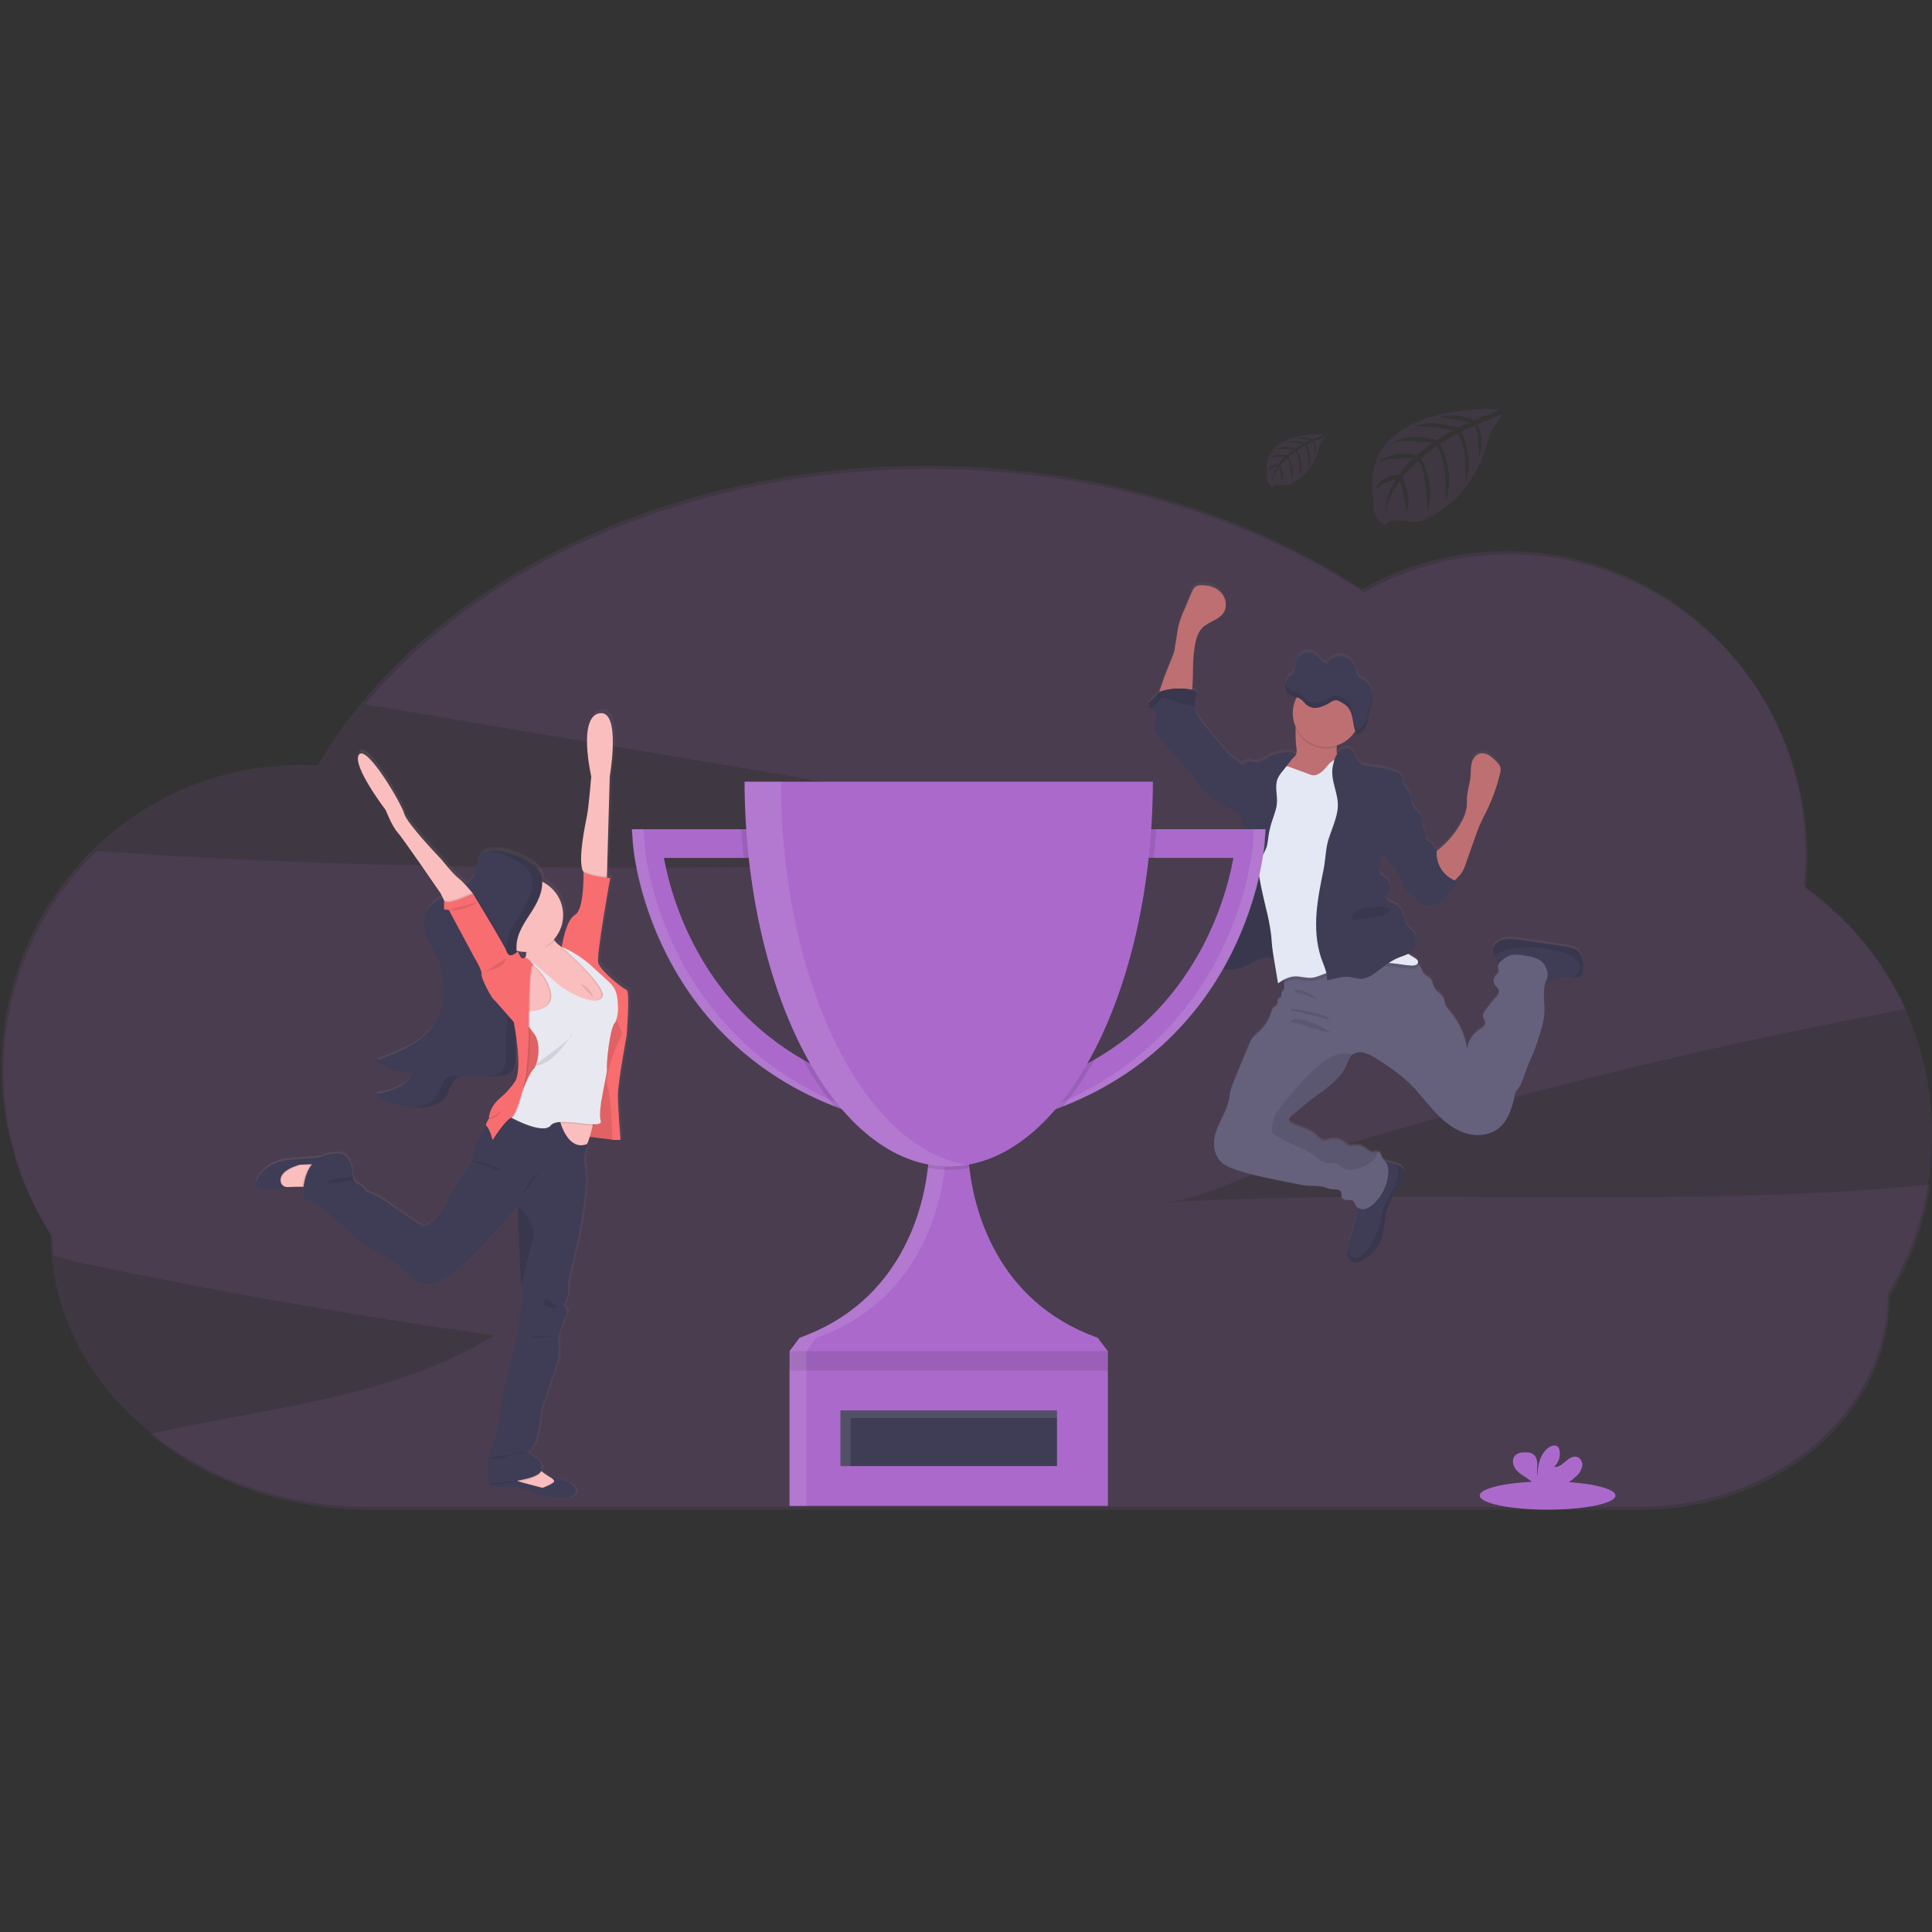 <?xml version="1.0" encoding="UTF-8"?>
<svg width="137px" height="137px" viewBox="0 0 137 137" version="1.1" xmlns="http://www.w3.org/2000/svg" xmlns:xlink="http://www.w3.org/1999/xlink">
    <rect x="0" y="0" width="137" height="137" fill="#333333" stroke="none"/>
    <title>success_illustration</title>
    <defs>
        <linearGradient x1="49.997%" y1="100.013%" x2="49.997%" y2="0.028%" id="linearGradient-1">
            <stop stop-color="#808080" stop-opacity="0.25" offset="0%"></stop>
            <stop stop-color="#808080" stop-opacity="0.12" offset="54%"></stop>
            <stop stop-color="#808080" stop-opacity="0.1" offset="100%"></stop>
        </linearGradient>
        <linearGradient x1="0.017%" y1="50.001%" x2="99.997%" y2="50.001%" id="linearGradient-2">
            <stop stop-color="#808080" stop-opacity="0.25" offset="0%"></stop>
            <stop stop-color="#808080" stop-opacity="0.12" offset="54%"></stop>
            <stop stop-color="#808080" stop-opacity="0.1" offset="100%"></stop>
        </linearGradient>
    </defs>
    <g id="success_illustration" stroke="none" stroke-width="1" fill="none" fill-rule="evenodd">
        <g id="undraw_buy_house_560d-(5)" transform="translate(-765, 87)"></g>
        <g id="undraw_winners_ao2o-(1)" transform="translate(0, 29)" fill-rule="nonzero">
            <path d="M82.406,56.273 C85.05,56.122 88.331,54.329 90.882,53.535 C93.901,52.599 96.932,51.698 99.975,50.832 C110.569,47.818 121.277,45.249 132.098,43.127 C133.108,42.928 134.119,42.734 135.132,42.545 C133.554,39.136 131.109,36.199 128.042,34.03 C128.12,33.283 128.16,32.533 128.161,31.783 C128.161,19.921 118.681,10.304 106.983,10.304 C103.382,10.3 99.841,11.23 96.705,13.002 C88.425,7.556 77.619,4.26 65.795,4.26 C48.993,4.26 34.244,10.916 25.886,20.939 L65.165,27.575 L89.256,31.643 C61.792,32.462 34.244,33.277 6.86,31.353 C-0.595,38.567 -1.905,50.046 3.734,58.753 L3.734,58.753 C3.734,59.183 3.752,59.609 3.785,60.031 C4.482,60.231 5.156,60.425 5.76,60.552 C15.46,62.601 25.223,64.316 35.048,65.697 C27.808,70.161 18.991,70.793 10.639,72.683 C14.684,76.021 20.175,78.067 26.227,78.067 L116.339,78.067 C126.096,78.067 134.005,71.275 134.005,62.894 L134.005,62.894 C135.469,60.48 136.445,57.801 136.877,55.011 C118.821,56.754 100.541,55.24 82.406,56.273 Z" id="Path" fill="#AB6ACB" opacity="0.1"></path>
            <path d="M137,51.441 C137.02,44.432 133.627,37.852 127.907,33.803 C127.985,33.056 128.024,32.307 128.026,31.557 C128.026,19.694 118.541,10.082 106.848,10.082 C103.246,10.078 99.705,11.007 96.569,12.779 C88.289,7.33 77.481,4.032 65.657,4.032 C46.424,4.032 29.87,12.761 22.528,25.277 C22.12,25.253 21.709,25.24 21.295,25.24 C9.601,25.24 0.117,34.857 0.117,46.719 C0.109,50.909 1.32,55.011 3.601,58.525 L3.601,58.525 C3.601,69.198 13.675,77.85 26.096,77.85 L116.21,77.85 C125.966,77.85 133.875,71.056 133.875,62.675 L133.875,62.675 C135.927,59.288 137.008,55.402 137,51.441 L137,51.441 Z" id="Path" fill="#AB6ACB" opacity="0.1"></path>
            <path d="M111.907,38.282 C111.736,38.151 111.535,38.063 111.323,38.026 C111.099,37.975 110.871,37.942 110.643,37.907 L107.698,37.482 C107.4,37.427 107.097,37.41 106.795,37.434 C106.49,37.459 106.207,37.606 106.01,37.841 C105.923,37.949 105.875,38.084 105.874,38.224 C105.89,38.364 105.936,38.499 106.008,38.621 C106.037,38.678 106.061,38.736 106.081,38.797 C106.109,38.932 106.144,39.066 106.186,39.198 C106.199,39.226 106.216,39.253 106.237,39.277 C106.237,39.283 106.237,39.29 106.237,39.297 C106.204,39.462 106.308,39.634 106.262,39.793 C106.221,39.93 106.088,40.012 106.004,40.126 C105.89,40.291 105.886,40.508 105.993,40.678 C106.082,40.816 106.245,40.911 106.292,41.07 C106.353,41.279 106.188,41.482 106.04,41.643 C105.77,41.941 105.519,42.256 105.291,42.587 C105.227,42.669 105.186,42.766 105.172,42.868 C105.159,43.077 105.358,43.26 105.324,43.467 C105.296,43.629 105.137,43.729 104.999,43.826 C104.491,44.161 104.083,44.699 104.042,45.308 C103.912,44.339 103.51,43.427 102.884,42.676 C102.713,42.47 102.525,42.263 102.454,42.002 C102.428,41.898 102.423,41.787 102.387,41.686 C102.268,41.369 101.887,41.233 101.721,40.941 C101.601,40.735 101.601,40.471 101.453,40.29 C101.305,40.109 101.071,40.069 100.943,39.894 C100.879,39.776 100.825,39.652 100.781,39.525 C100.727,39.422 100.651,39.331 100.559,39.26 C100.542,39.246 100.523,39.232 100.504,39.22 C100.544,39.184 100.567,39.133 100.568,39.079 C100.568,38.939 100.429,38.847 100.308,38.778 C100.152,38.689 100,38.593 99.852,38.494 C100.014,38.419 100.154,38.304 100.26,38.16 C100.393,37.946 100.448,37.692 100.416,37.442 C100.407,37.24 100.332,37.047 100.201,36.893 C100.126,36.813 100.032,36.755 99.953,36.68 C99.748,36.48 99.679,36.185 99.594,35.912 C99.481,35.553 99.305,35.176 98.977,34.986 C98.819,34.894 98.635,34.851 98.481,34.754 C98.327,34.657 98.197,34.474 98.251,34.298 C98.287,34.178 98.398,34.096 98.474,33.994 C98.661,33.72 98.593,33.347 98.322,33.156 C98.233,33.1 98.124,33.051 98.106,32.948 C97.965,32.911 97.857,32.797 97.829,32.654 C97.802,32.513 97.802,32.369 97.829,32.228 C97.86,32.005 97.891,31.784 97.921,31.563 C98.027,31.607 98.147,31.607 98.254,31.563 C98.357,31.731 98.477,31.888 98.612,32.032 C98.977,32.462 99.261,32.954 99.45,33.485 C99.518,33.677 99.588,33.891 99.765,33.993 C99.826,34.027 99.895,34.045 99.955,34.082 C100.029,34.134 100.092,34.199 100.142,34.274 C100.285,34.464 100.429,34.653 100.571,34.843 L100.578,34.872 C100.582,34.889 100.589,34.905 100.597,34.92 C100.624,34.95 100.661,34.969 100.7,34.973 C101.141,35.074 101.635,35.168 102.017,34.927 C102.361,34.712 102.512,34.286 102.804,34.001 C103.011,33.799 103.304,33.642 103.363,33.357 C103.293,33.336 103.224,33.311 103.157,33.282 C103.217,33.222 103.276,33.153 103.358,33.074 C103.476,32.958 103.583,32.831 103.676,32.695 C103.777,32.526 103.857,32.346 103.915,32.159 C104.146,31.501 104.377,30.844 104.609,30.185 C104.719,29.874 104.83,29.561 104.968,29.258 C105.112,28.93 105.282,28.616 105.439,28.294 C105.843,27.457 106.155,26.578 106.369,25.673 C106.407,25.55 106.42,25.42 106.407,25.292 C106.373,25.085 106.216,24.922 106.067,24.775 C105.916,24.612 105.745,24.47 105.557,24.352 C105.366,24.234 105.136,24.197 104.918,24.25 C104.612,24.339 104.419,24.653 104.349,24.968 C104.278,25.282 104.304,25.606 104.274,25.925 C104.231,26.385 104.073,26.83 104.035,27.292 C104.015,27.559 104.035,27.83 104.003,28.096 C103.944,28.446 103.822,28.781 103.644,29.087 C103.256,29.817 102.73,30.464 102.097,30.994 C102.024,31.055 101.948,31.114 101.877,31.18 C101.877,31.128 101.885,31.076 101.892,31.024 C101.84,31.038 101.789,31.056 101.74,31.078 C101.746,31.018 101.74,30.957 101.722,30.899 C101.626,30.613 101.201,30.54 101.124,30.249 C101.111,30.177 101.104,30.104 101.104,30.031 C101.078,29.776 100.905,29.561 100.845,29.313 C100.79,29.085 100.832,28.835 100.726,28.623 C100.635,28.49 100.528,28.37 100.407,28.264 C100.263,28.1 100.16,27.904 100.105,27.693 C100.089,27.635 100.075,27.573 100.058,27.515 C100.076,27.382 100.061,27.247 100.015,27.121 C99.906,26.851 99.625,26.677 99.523,26.403 C99.444,26.19 99.479,25.925 99.329,25.76 C99.25,25.681 99.152,25.622 99.046,25.588 C98.498,25.375 97.923,25.24 97.338,25.185 C97.01,25.155 96.649,25.139 96.414,24.908 C96.14,24.64 96.127,24.157 95.807,23.95 C95.524,23.767 95.125,23.903 94.906,24.16 C94.873,24.198 94.842,24.238 94.815,24.28 C94.775,24.119 94.766,23.953 94.79,23.789 C94.79,23.748 94.798,23.706 94.802,23.669 C95.342,23.493 95.802,23.13 96.099,22.645 C96.099,22.645 96.099,22.645 96.099,22.652 L96.113,22.689 C96.148,22.777 96.203,22.86 96.284,22.87 L96.284,22.87 C96.338,22.869 96.391,22.85 96.432,22.816 C96.505,22.766 96.571,22.708 96.631,22.644 C96.661,22.61 96.69,22.576 96.717,22.54 C96.772,22.465 96.82,22.385 96.858,22.3 C96.918,22.174 96.958,22.038 96.978,21.9 C97,21.761 97.002,21.618 97.026,21.48 C97.048,21.372 97.077,21.266 97.113,21.163 C97.125,21.128 97.137,21.093 97.148,21.059 C97.159,21.024 97.174,20.977 97.186,20.939 C97.261,20.693 97.301,20.437 97.306,20.18 C97.306,20.137 97.306,20.094 97.306,20.051 C97.297,19.712 97.152,19.391 96.904,19.16 C96.698,18.991 96.425,18.92 96.275,18.692 C96.176,18.539 96.155,18.341 96.097,18.162 C95.971,17.724 95.606,17.396 95.157,17.316 C94.892,17.287 94.626,17.36 94.413,17.52 L94.413,17.52 L94.396,17.534 L94.396,17.534 C94.277,17.624 94.177,17.736 94.099,17.864 C93.941,17.82 93.796,17.738 93.678,17.625 C93.558,17.513 93.466,17.373 93.345,17.266 C93.115,17.055 92.789,16.986 92.494,17.086 C92.19,17.208 91.964,17.467 91.885,17.784 C91.819,18.03 91.831,18.314 91.693,18.52 C91.587,18.68 91.412,18.759 91.29,18.905 C91.214,18.997 91.162,19.107 91.139,19.224 L91.139,19.224 C91.125,19.29 91.118,19.357 91.119,19.424 L91.119,19.424 C91.119,19.454 91.119,19.484 91.126,19.513 C91.126,19.513 91.126,19.522 91.126,19.527 C91.13,19.56 91.137,19.592 91.146,19.624 L91.146,19.624 C91.18,19.745 91.241,19.857 91.325,19.952 C91.404,20.042 91.502,20.113 91.613,20.16 C91.658,20.178 91.705,20.192 91.752,20.204 L91.894,20.237 L91.944,20.248 C91.596,20.902 91.571,21.681 91.877,22.356 C91.877,22.389 91.869,22.423 91.865,22.456 C91.846,22.927 91.867,23.399 91.928,23.867 C91.944,24.052 91.954,24.257 91.84,24.404 C91.788,24.462 91.73,24.514 91.667,24.558 C91.731,24.475 91.797,24.392 91.864,24.309 C91.695,24.14 91.429,24.118 91.189,24.135 C90.726,24.169 90.277,24.307 89.873,24.537 C89.605,24.691 89.33,24.896 89.024,24.86 C88.843,24.839 88.665,24.74 88.489,24.788 C88.39,24.828 88.298,24.883 88.215,24.951 C88.149,24.998 88.07,25.022 87.99,25.02 C87.802,24.789 87.511,24.632 87.286,24.445 C87.03,24.217 86.796,23.966 86.586,23.694 C86.199,23.227 85.812,22.758 85.432,22.285 C85.111,21.888 84.782,21.458 84.726,20.95 C84.72,20.899 84.717,20.848 84.717,20.798 C84.725,20.556 84.756,20.316 84.808,20.08 C84.823,20.023 84.823,19.963 84.808,19.906 C84.772,19.787 84.635,19.742 84.516,19.716 L84.516,19.716 C84.532,19.624 84.543,19.529 84.549,19.44 C84.616,18.411 84.543,17.365 84.761,16.357 C84.843,15.97 84.978,15.577 85.257,15.296 C85.694,14.855 86.425,14.748 86.76,14.225 C87.04,13.79 86.929,13.174 86.577,12.789 C86.225,12.405 85.683,12.249 85.167,12.268 C85.023,12.263 84.88,12.301 84.757,12.378 C84.642,12.48 84.556,12.61 84.508,12.756 L83.995,14.004 C83.846,14.329 83.72,14.664 83.619,15.007 C83.475,15.531 83.443,16.083 83.33,16.612 C83.33,17.019 83.067,17.526 82.924,17.901 C82.764,18.322 82.59,18.738 82.445,19.168 C82.409,19.276 82.284,19.595 82.206,19.886 C82.177,19.903 82.149,19.924 82.125,19.947 C82.062,20.027 82.005,20.111 81.955,20.199 C81.846,20.343 81.669,20.42 81.549,20.558 C81.429,20.697 81.404,20.952 81.571,21.021 C81.604,21.033 81.639,21.04 81.675,21.044 C81.697,21.046 81.718,21.05 81.739,21.055 C81.919,21.105 81.989,21.331 81.963,21.518 C81.937,21.705 81.843,21.877 81.828,22.064 C81.796,22.394 81.989,22.701 82.176,22.979 C82.369,23.28 82.583,23.567 82.815,23.839 C82.984,24.028 83.174,24.198 83.344,24.38 C83.991,25.045 84.506,25.823 85.087,26.546 C85.296,26.818 85.534,27.068 85.797,27.29 C85.968,27.424 86.147,27.547 86.334,27.66 L87.334,28.294 C87.448,28.377 87.576,28.437 87.712,28.472 C87.757,28.478 87.802,28.478 87.846,28.472 C87.852,28.502 87.857,28.531 87.864,28.561 C87.942,28.874 88.113,29.159 88.132,29.478 C88.151,29.798 88.123,30.124 88.145,30.448 C88.167,30.745 88.233,31.046 88.25,31.339 C88.283,31.904 88.144,32.461 88.01,33.014 C87.808,33.823 87.686,34.648 87.292,35.382 C87.182,35.584 87.053,35.79 87.053,36.021 C87.053,36.048 87.053,36.077 87.06,36.105 L87.06,36.105 L86.881,36.206 C86.828,36.236 86.775,36.266 86.728,36.297 C86.5,36.446 86.257,36.61 86.164,36.866 C86.089,37.073 86.123,37.309 86.032,37.51 C86.028,37.519 86.023,37.528 86.018,37.537 C85.922,37.723 85.732,37.862 85.689,38.067 L85.689,38.067 C85.657,38.224 85.719,38.39 85.689,38.545 C85.689,38.545 85.689,38.545 85.689,38.551 C85.662,38.63 85.64,38.71 85.624,38.791 C85.623,38.817 85.626,38.844 85.632,38.87 C85.654,38.96 85.705,39.042 85.775,39.103 C85.818,39.144 85.865,39.182 85.915,39.214 C85.966,39.248 86.019,39.279 86.073,39.308 L86.104,39.324 C86.15,39.348 86.195,39.371 86.242,39.393 L86.273,39.406 C86.327,39.43 86.382,39.451 86.437,39.47 L86.475,39.482 C86.518,39.497 86.562,39.51 86.607,39.521 L86.637,39.53 L86.664,39.536 L86.784,39.561 L86.828,39.57 C86.881,39.578 86.935,39.586 86.99,39.591 L87.037,39.591 C87.078,39.591 87.118,39.597 87.157,39.598 L87.213,39.598 C87.255,39.598 87.296,39.598 87.333,39.598 L87.376,39.598 C87.432,39.598 87.489,39.59 87.545,39.583 L87.563,39.583 C87.613,39.576 87.663,39.567 87.714,39.557 L87.752,39.548 C87.798,39.537 87.845,39.527 87.892,39.512 L87.917,39.505 C87.973,39.488 88.029,39.47 88.084,39.449 C88.275,39.371 88.46,39.279 88.637,39.175 C88.757,39.109 88.877,39.042 88.996,38.981 C89.085,38.936 89.176,38.896 89.269,38.861 C89.495,38.765 89.741,38.724 89.987,38.742 C90.108,38.758 90.228,38.783 90.346,38.815 C90.346,38.828 90.346,38.841 90.346,38.854 C90.443,39.428 90.539,40.003 90.634,40.577 C90.791,40.464 90.956,40.365 91.13,40.279 C91.097,40.366 91.076,40.456 91.066,40.548 C91.059,40.62 91.059,40.691 91.066,40.763 C91.077,40.876 91.101,41.002 91.033,41.092 C90.991,41.147 90.913,41.178 90.89,41.24 C90.874,41.304 90.87,41.37 90.878,41.435 C90.868,41.589 90.747,41.712 90.593,41.725 C90.664,41.923 90.589,42.144 90.413,42.258 C90.363,42.282 90.316,42.313 90.274,42.349 C90.233,42.402 90.206,42.464 90.194,42.53 C90.036,43.122 89.711,43.657 89.257,44.07 C89.087,44.203 88.932,44.355 88.794,44.522 C88.709,44.651 88.639,44.79 88.585,44.935 C88.265,45.715 87.942,46.495 87.613,47.276 C87.431,47.713 87.254,48.157 87.197,48.627 C87.053,49.917 85.904,51.011 86.12,52.291 C86.163,52.611 86.292,52.913 86.493,53.166 C86.732,53.454 87.091,53.619 87.45,53.753 C88.373,54.112 89.346,54.308 90.315,54.506 L91.837,54.818 C92.135,54.887 92.438,54.935 92.744,54.962 C93.111,54.987 93.488,54.952 93.846,55.045 C94.067,55.103 94.279,55.209 94.507,55.221 C94.703,55.232 94.945,55.19 95.061,55.35 C95.177,55.511 95.088,55.723 95.198,55.865 C95.375,56.091 95.807,55.865 95.999,56.078 C96.052,56.16 96.092,56.249 96.119,56.342 C96.148,56.4 96.189,56.451 96.239,56.493 C96.25,56.561 96.255,56.629 96.253,56.698 C96.228,56.976 96.17,57.249 96.081,57.514 C95.937,57.999 95.794,58.486 95.651,58.972 C95.597,59.144 95.557,59.32 95.531,59.499 C95.522,59.585 95.522,59.673 95.531,59.76 C95.557,60.024 95.709,60.297 95.961,60.383 C96.157,60.435 96.365,60.409 96.543,60.311 C96.714,60.222 96.874,60.113 97.021,59.988 C97.286,59.788 97.519,59.548 97.712,59.277 C98.31,58.382 98.116,57.171 98.536,56.182 C98.815,55.521 99.358,54.985 99.539,54.289 C99.581,54.157 99.586,54.015 99.553,53.88 C99.478,53.641 99.223,53.504 98.985,53.418 L98.974,53.418 C98.778,53.348 98.578,53.291 98.376,53.247 C98.325,53.236 98.274,53.228 98.222,53.219 C98.109,53.127 98.018,53.009 97.958,52.875 C97.949,52.804 97.93,52.734 97.902,52.668 C97.863,52.61 97.799,52.574 97.729,52.572 C97.61,52.56 97.449,52.603 97.319,52.594 C97.052,52.574 96.875,52.312 96.636,52.192 C96.397,52.071 96.137,52.101 95.882,52.119 C95.791,52.131 95.698,52.125 95.609,52.102 C95.503,52.053 95.406,51.986 95.322,51.904 C95.024,51.672 94.633,51.594 94.268,51.693 C94.153,51.739 94.032,51.766 93.909,51.774 C93.676,51.761 93.511,51.553 93.338,51.395 C92.867,50.963 92.196,50.849 91.624,50.566 C91.536,50.533 91.463,50.47 91.418,50.388 C91.352,50.226 91.5,50.063 91.634,49.952 L92.618,49.135 C93.695,48.24 95.041,47.566 95.541,46.253 C95.593,46.077 95.674,45.911 95.78,45.762 C95.819,45.716 95.864,45.676 95.913,45.642 C96.131,45.501 96.394,45.45 96.649,45.498 C96.959,45.568 97.253,45.696 97.515,45.876 C97.944,46.136 98.36,46.415 98.766,46.714 C99.167,47.001 99.549,47.314 99.908,47.652 C100.536,48.25 101.059,48.96 101.644,49.605 C102.23,50.25 102.898,50.852 103.711,51.16 C104.523,51.469 105.506,51.456 106.203,50.938 C107.008,50.339 107.267,49.27 107.47,48.289 C107.919,47.855 108.054,47.196 108.273,46.614 C108.411,46.244 108.587,45.896 108.735,45.527 C108.912,45.094 109.051,44.646 109.19,44.2 C109.347,43.752 109.454,43.288 109.508,42.816 C109.565,42.07 109.365,41.277 109.575,40.577 C109.851,40.516 110.103,40.361 110.374,40.27 C110.779,40.137 111.212,40.158 111.64,40.161 L111.668,40.161 C111.815,40.176 111.964,40.141 112.089,40.061 C112.232,39.942 112.255,39.737 112.262,39.552 C112.279,39.093 112.25,38.579 111.907,38.282 Z M94.571,17.872 C94.472,17.897 94.369,17.904 94.268,17.894 L94.571,17.872 Z" id="Shape" fill="url(#linearGradient-1)"></path>
            <path d="M95.042,25.441 C94.897,25.564 94.727,25.655 94.544,25.706 L93.696,26.01 C93.235,26.175 92.754,26.341 92.269,26.281 C91.997,26.248 90.833,26.077 90.657,25.865 C90.389,25.537 91.328,25.055 91.649,24.778 C91.721,24.726 91.789,24.667 91.85,24.601 C91.969,24.455 91.954,24.251 91.937,24.067 C91.876,23.6 91.856,23.129 91.875,22.658 C91.884,22.546 91.9,22.435 91.923,22.324 C92.042,21.774 92.555,21.975 92.959,22.121 C93.446,22.279 93.917,22.483 94.365,22.73 C94.501,22.8 94.62,22.901 94.712,23.024 C94.889,23.292 94.818,23.644 94.79,23.982 C94.765,24.244 94.766,24.495 94.93,24.685 C95.012,24.758 95.088,24.838 95.156,24.924 C95.234,25.103 95.188,25.312 95.042,25.441 Z" id="Path" fill="#BE6F72"></path>
            <path d="M83.324,16.818 C83.443,16.288 83.469,15.741 83.613,15.216 C83.714,14.874 83.84,14.541 83.989,14.217 L84.516,12.986 C84.565,12.84 84.651,12.71 84.765,12.609 C84.888,12.533 85.031,12.494 85.176,12.499 C85.691,12.48 86.233,12.64 86.585,13.019 C86.937,13.398 87.048,14.012 86.768,14.447 C86.433,14.969 85.702,15.075 85.265,15.515 C84.987,15.796 84.851,16.188 84.769,16.574 C84.551,17.579 84.624,18.621 84.557,19.648 C84.536,19.967 84.473,20.332 84.198,20.497 C84.032,20.579 83.847,20.615 83.662,20.601 L82.877,20.615 C82.746,20.615 82.268,20.697 82.181,20.598 C82.028,20.424 82.377,19.56 82.44,19.368 C82.582,18.941 82.755,18.524 82.919,18.104 C83.061,17.73 83.324,17.224 83.324,16.818 Z" id="Path" fill="#BE6F72"></path>
            <path d="M99.53,54.408 C99.35,55.099 98.806,55.638 98.528,56.297 C98.108,57.284 98.297,58.491 97.703,59.384 C97.511,59.655 97.278,59.895 97.013,60.096 C96.866,60.221 96.705,60.329 96.534,60.418 C96.357,60.515 96.148,60.541 95.953,60.489 C95.7,60.403 95.548,60.13 95.523,59.867 C95.514,59.781 95.514,59.694 95.523,59.608 C95.548,59.429 95.588,59.254 95.643,59.082 C95.786,58.598 95.93,58.113 96.072,57.627 C96.162,57.364 96.219,57.091 96.245,56.814 C96.26,56.512 96.069,56.12 96.15,55.839 C96.187,55.712 96.326,55.599 96.389,55.493 C96.479,55.34 96.549,55.175 96.595,55.003 C96.693,54.67 96.76,54.313 96.966,54.032 C97.1,53.865 97.257,53.718 97.433,53.595 C97.562,53.482 97.714,53.397 97.878,53.345 C98.037,53.317 98.201,53.325 98.356,53.368 C98.559,53.411 98.759,53.468 98.955,53.538 L98.965,53.538 C99.205,53.624 99.458,53.757 99.534,53.998 C99.57,54.132 99.569,54.274 99.53,54.408 Z" id="Path" fill="#3F3D56"></path>
            <path d="M112.261,39.698 C112.254,39.883 112.231,40.09 112.088,40.206 C111.963,40.286 111.814,40.321 111.666,40.306 L111.634,40.306 C111.207,40.306 110.773,40.282 110.368,40.414 C110.061,40.516 109.778,40.703 109.458,40.74 C109.016,40.79 108.601,40.548 108.21,40.338 C107.841,40.139 107.463,39.96 107.077,39.799 C106.823,39.695 106.305,39.628 106.183,39.351 C106.141,39.219 106.106,39.086 106.077,38.951 C106.057,38.891 106.033,38.832 106.004,38.775 C105.933,38.654 105.887,38.519 105.87,38.379 C105.871,38.24 105.919,38.105 106.007,37.996 C106.204,37.763 106.486,37.618 106.791,37.593 C107.092,37.57 107.395,37.586 107.693,37.641 L110.639,38.064 C110.866,38.097 111.094,38.129 111.318,38.184 C111.531,38.221 111.731,38.309 111.902,38.44 C112.25,38.732 112.279,39.245 112.261,39.698 Z" id="Path" fill="#3F3D56"></path>
            <path d="M109.672,40.463 C109.313,41.221 109.571,42.117 109.507,42.955 C109.452,43.425 109.346,43.888 109.188,44.335 C109.05,44.78 108.911,45.227 108.734,45.659 C108.585,46.018 108.409,46.377 108.272,46.743 C108.053,47.327 107.913,47.984 107.469,48.418 C107.266,49.397 107.007,50.466 106.202,51.06 C105.502,51.577 104.527,51.595 103.71,51.282 C102.892,50.97 102.228,50.372 101.643,49.727 C101.058,49.082 100.535,48.38 99.907,47.779 C99.547,47.441 99.165,47.128 98.762,46.842 C98.357,46.548 97.94,46.271 97.512,46.012 C97.249,45.832 96.955,45.704 96.645,45.635 C96.391,45.586 96.127,45.637 95.91,45.778 C95.86,45.812 95.815,45.852 95.777,45.898 C95.67,46.047 95.589,46.213 95.537,46.389 C95.035,47.698 93.686,48.37 92.61,49.263 L91.626,50.077 C91.492,50.189 91.344,50.351 91.41,50.513 C91.455,50.595 91.528,50.657 91.615,50.69 C92.187,50.972 92.858,51.086 93.33,51.517 C93.502,51.675 93.667,51.883 93.901,51.895 C94.024,51.888 94.145,51.861 94.26,51.815 C94.625,51.716 95.015,51.794 95.314,52.025 C95.397,52.107 95.495,52.174 95.601,52.223 C95.69,52.246 95.783,52.252 95.874,52.239 C96.129,52.222 96.399,52.199 96.627,52.312 C96.856,52.426 97.044,52.694 97.311,52.713 C97.441,52.723 97.597,52.68 97.721,52.692 C97.791,52.694 97.855,52.73 97.893,52.787 C97.921,52.853 97.94,52.922 97.95,52.993 C97.999,53.162 98.164,53.265 98.271,53.404 C98.437,53.617 98.461,53.906 98.444,54.175 C98.39,55.017 98.014,55.806 97.396,56.379 C97.22,56.559 96.996,56.684 96.751,56.738 C96.499,56.791 96.242,56.677 96.112,56.455 C96.085,56.362 96.045,56.273 95.992,56.192 C95.799,55.98 95.368,56.205 95.19,55.979 C95.08,55.837 95.159,55.611 95.054,55.465 C94.949,55.319 94.695,55.346 94.5,55.337 C94.272,55.325 94.06,55.218 93.838,55.161 C93.479,55.068 93.104,55.103 92.736,55.078 C92.431,55.051 92.128,55.003 91.829,54.934 L90.308,54.623 C89.338,54.425 88.366,54.226 87.443,53.873 C87.09,53.739 86.735,53.574 86.486,53.286 C86.285,53.034 86.156,52.732 86.113,52.413 C85.896,51.136 87.045,50.045 87.189,48.759 C87.241,48.29 87.429,47.847 87.606,47.412 C87.93,46.633 88.254,45.854 88.577,45.075 C88.63,44.93 88.698,44.791 88.781,44.661 C88.918,44.494 89.074,44.343 89.244,44.21 C89.697,43.798 90.023,43.265 90.181,42.673 C90.192,42.608 90.22,42.546 90.261,42.493 C90.303,42.457 90.35,42.427 90.4,42.403 C90.576,42.288 90.65,42.068 90.58,41.871 C90.734,41.858 90.855,41.735 90.865,41.581 C90.856,41.516 90.86,41.45 90.877,41.387 C90.906,41.325 90.978,41.294 91.019,41.239 C91.088,41.149 91.064,41.023 91.053,40.911 C91.046,40.84 91.046,40.768 91.053,40.697 C91.079,40.443 91.192,40.207 91.374,40.028 C91.66,39.747 92.066,39.82 92.461,39.753 C92.855,39.668 93.24,39.545 93.61,39.385 C94.648,38.976 95.741,38.724 96.854,38.635 C97.972,38.547 99.094,38.726 100.13,39.157 C100.28,39.218 100.422,39.298 100.552,39.396 C100.644,39.467 100.72,39.557 100.773,39.661 C100.818,39.787 100.872,39.91 100.936,40.028 C101.064,40.203 101.306,40.259 101.446,40.424 C101.586,40.589 101.598,40.868 101.714,41.072 C101.88,41.364 102.265,41.5 102.38,41.817 C102.416,41.917 102.421,42.027 102.447,42.131 C102.512,42.392 102.706,42.598 102.877,42.804 C103.504,43.554 103.906,44.467 104.035,45.436 C104.073,44.83 104.481,44.292 104.992,43.957 C105.13,43.868 105.289,43.768 105.317,43.605 C105.351,43.4 105.151,43.217 105.165,43.007 C105.179,42.905 105.22,42.808 105.284,42.727 C105.512,42.397 105.762,42.082 106.033,41.786 C106.18,41.624 106.346,41.427 106.284,41.214 C106.238,41.055 106.075,40.961 105.985,40.822 C105.878,40.653 105.883,40.436 105.997,40.272 C106.081,40.158 106.214,40.076 106.255,39.941 C106.301,39.781 106.197,39.609 106.229,39.445 C106.273,39.314 106.36,39.201 106.476,39.126 C106.635,38.981 106.815,38.863 107.011,38.774 C107.327,38.654 107.678,38.699 108.013,38.745 C108.573,38.823 109.202,38.943 109.517,39.412 C109.72,39.705 109.823,40.15 109.672,40.463 Z" id="Path" fill="#65617D"></path>
            <path d="M112.261,39.698 C112.254,39.883 112.231,40.09 112.088,40.206 C111.963,40.286 111.814,40.321 111.666,40.306 L111.634,40.306 C111.683,40.057 111.986,39.914 112.038,39.662 C112.057,39.505 112.009,39.348 111.907,39.227 C111.651,38.882 111.239,38.69 110.83,38.55 C109.674,38.154 108.435,38.061 107.233,38.281 C106.906,38.334 106.588,38.432 106.288,38.572 C106.189,38.634 106.093,38.702 106.001,38.775 C105.929,38.654 105.883,38.519 105.867,38.379 C105.867,38.24 105.916,38.105 106.003,37.996 C106.2,37.763 106.483,37.618 106.787,37.593 C107.089,37.57 107.392,37.586 107.689,37.641 L110.635,38.064 C110.862,38.097 111.091,38.129 111.315,38.184 C111.527,38.221 111.727,38.309 111.898,38.44 C112.25,38.732 112.279,39.245 112.261,39.698 Z" id="Path" fill="#000000" opacity="0.1"></path>
            <path d="M99.53,54.408 C99.35,55.099 98.806,55.638 98.528,56.297 C98.108,57.284 98.297,58.491 97.703,59.384 C97.511,59.655 97.278,59.895 97.013,60.096 C96.866,60.221 96.705,60.329 96.534,60.418 C96.357,60.515 96.148,60.541 95.953,60.489 C95.7,60.403 95.548,60.13 95.523,59.867 C95.514,59.781 95.514,59.694 95.523,59.608 L95.53,59.627 C95.634,59.878 95.804,60.141 96.072,60.185 C96.276,60.2 96.476,60.129 96.625,59.99 C97.02,59.673 97.25,59.201 97.469,58.745 C97.64,58.416 97.776,58.07 97.873,57.712 C97.921,57.509 97.944,57.301 97.993,57.097 C98.22,56.109 98.994,55.303 99.165,54.301 C99.179,54.232 99.182,54.162 99.175,54.092 C99.152,54.001 99.118,53.913 99.072,53.831 C99.03,53.738 99,53.641 98.981,53.541 C99.22,53.627 99.474,53.76 99.549,54.002 C99.58,54.136 99.574,54.277 99.53,54.408 L99.53,54.408 Z" id="Path" fill="#000000" opacity="0.1"></path>
            <path d="M97.723,52.692 C97.613,52.981 97.426,53.236 97.184,53.429 C96.843,53.688 96.444,53.861 96.022,53.931 C95.825,53.981 95.619,53.979 95.424,53.924 C95.158,53.832 94.967,53.583 94.695,53.511 C94.501,53.459 94.293,53.505 94.097,53.477 C93.744,53.428 93.47,53.158 93.185,52.943 C92.313,52.287 91.168,52.076 90.296,51.42 C90.257,51.396 90.225,51.363 90.202,51.323 C90.186,51.28 90.179,51.234 90.184,51.188 C90.188,50.79 90.277,50.398 90.446,50.038 C90.585,49.787 90.75,49.551 90.939,49.336 C91.721,48.378 92.506,47.414 93.441,46.606 C93.834,46.268 94.262,45.952 94.757,45.799 C95.033,45.714 95.576,45.634 95.911,45.777 C95.861,45.811 95.817,45.851 95.778,45.897 C95.671,46.046 95.591,46.212 95.539,46.387 C95.035,47.698 93.686,48.37 92.61,49.263 L91.626,50.077 C91.492,50.189 91.344,50.351 91.41,50.513 C91.455,50.595 91.528,50.657 91.615,50.69 C92.187,50.972 92.858,51.086 93.33,51.517 C93.502,51.675 93.667,51.883 93.901,51.895 C94.024,51.888 94.145,51.861 94.26,51.815 C94.625,51.716 95.015,51.794 95.314,52.025 C95.397,52.107 95.495,52.174 95.601,52.223 C95.69,52.246 95.783,52.252 95.874,52.239 C96.129,52.222 96.399,52.199 96.627,52.312 C96.856,52.426 97.044,52.694 97.311,52.713 C97.443,52.723 97.599,52.677 97.723,52.692 Z" id="Path" fill="#000000" opacity="0.1"></path>
            <path d="M86.719,36.453 C86.492,36.599 86.25,36.764 86.157,37.018 C86.08,37.225 86.116,37.461 86.024,37.662 C85.932,37.863 85.725,38.003 85.679,38.219 C85.647,38.376 85.711,38.541 85.679,38.697 C85.652,38.779 85.63,38.862 85.614,38.946 C85.602,39.125 85.755,39.269 85.904,39.369 C86.55,39.789 87.357,39.877 88.078,39.608 C88.398,39.488 88.686,39.293 88.993,39.14 C89.291,38.968 89.633,38.885 89.977,38.901 C90.175,38.922 90.364,38.994 90.561,39.02 C90.759,39.06 90.964,38.999 91.108,38.858 C91.169,38.774 91.21,38.677 91.228,38.574 C91.394,37.917 91.319,37.221 91.161,36.56 C91.003,35.9 90.763,35.265 90.595,34.608 C90.475,34.121 90.383,33.622 90.183,33.161 C89.983,32.701 89.647,32.272 89.177,32.096 C89.14,32.078 89.098,32.073 89.057,32.081 C89.027,32.093 89,32.113 88.979,32.138 C88.607,32.532 88.327,33.004 88.159,33.519 C87.971,34.092 87.919,34.7 87.747,35.275 C87.673,35.515 87.577,35.835 87.388,36.018 C87.199,36.202 86.933,36.315 86.719,36.453 Z" id="Path" fill="#3F3D56"></path>
            <path d="M91.231,38.571 C91.211,38.673 91.168,38.77 91.106,38.854 C90.962,38.996 90.757,39.056 90.559,39.016 C90.363,38.992 90.174,38.919 89.976,38.896 C89.632,38.88 89.29,38.963 88.991,39.135 C88.685,39.288 88.393,39.479 88.076,39.602 C87.612,39.778 87.105,39.807 86.625,39.685 C86.369,39.62 86.127,39.514 85.907,39.369 C85.756,39.271 85.604,39.129 85.616,38.946 C85.633,38.862 85.655,38.78 85.682,38.699 C85.713,38.542 85.651,38.377 85.682,38.22 C85.727,38.005 85.935,37.861 86.026,37.662 C86.117,37.464 86.083,37.226 86.158,37.019 C86.251,36.764 86.494,36.6 86.722,36.453 C86.949,36.306 87.219,36.193 87.401,36.015 C87.425,35.987 87.446,35.957 87.465,35.926 C87.596,35.724 87.692,35.501 87.749,35.267 C87.925,34.69 87.973,34.084 88.16,33.509 C88.329,32.995 88.61,32.524 88.982,32.13 C89.002,32.104 89.028,32.084 89.058,32.072 C89.099,32.064 89.141,32.069 89.178,32.087 C89.647,32.264 89.983,32.692 90.184,33.153 C90.385,33.613 90.47,34.11 90.596,34.598 C90.763,35.255 91.004,35.893 91.162,36.552 C91.32,37.211 91.398,37.913 91.231,38.571 Z" id="Path" fill="#000000" opacity="0.1"></path>
            <path d="M94.79,23.978 C93.625,24.348 92.368,23.781 91.875,22.662 C91.884,22.55 91.9,22.438 91.923,22.328 C92.042,21.778 92.555,21.979 92.959,22.125 C93.446,22.283 93.917,22.487 94.365,22.734 C94.501,22.804 94.62,22.905 94.712,23.028 C94.889,23.292 94.818,23.644 94.79,23.978 Z" id="Path" fill="#000000" opacity="0.1"></path>
            <circle id="Oval" fill="#BE6F72" cx="94.067" cy="21.578" r="2.393"></circle>
            <path d="M100.56,39.461 C100.56,39.659 100.291,39.723 100.091,39.712 C99.373,39.67 98.671,39.473 97.96,39.533 C97.062,39.614 96.236,40.11 95.335,40.156 C94.988,40.174 94.635,40.122 94.293,40.186 C93.85,40.268 93.456,40.538 93.004,40.576 C92.613,40.609 92.227,40.462 91.835,40.478 C91.562,40.494 91.295,40.57 91.054,40.7 C91.08,40.447 91.194,40.211 91.375,40.032 C91.661,39.75 92.068,39.823 92.462,39.756 C92.856,39.671 93.241,39.548 93.611,39.389 C94.649,38.98 95.742,38.727 96.855,38.639 C97.972,38.55 99.094,38.727 100.13,39.157 C100.28,39.218 100.422,39.298 100.552,39.396 C100.559,39.417 100.561,39.439 100.56,39.461 L100.56,39.461 Z" id="Path" fill="#000000" opacity="0.1"></path>
            <path d="M92.96,25.947 L91.991,25.588 L91.582,25.438 C91.415,25.368 91.24,25.321 91.06,25.299 C90.591,25.263 90.15,25.575 89.9,25.974 C89.649,26.372 89.555,26.847 89.475,27.31 C89.365,27.944 89.271,28.579 89.195,29.217 C89.112,29.794 89.07,30.375 89.069,30.957 C89.097,32.438 89.41,33.899 89.755,35.341 C89.924,35.98 90.051,36.63 90.136,37.286 C90.165,37.556 90.178,37.828 90.207,38.099 C90.238,38.404 90.288,38.706 90.339,39.009 L90.627,40.728 C90.986,40.473 91.394,40.249 91.835,40.236 C92.227,40.222 92.614,40.368 93.004,40.334 C93.453,40.297 93.85,40.028 94.293,39.945 C94.635,39.882 94.988,39.932 95.336,39.915 C96.236,39.87 97.063,39.372 97.96,39.292 C98.672,39.227 99.379,39.428 100.093,39.47 C100.291,39.482 100.56,39.419 100.56,39.219 C100.56,39.08 100.422,38.988 100.301,38.919 C99.731,38.576 99.189,38.189 98.679,37.762 C98.208,37.388 97.729,37.006 97.405,36.501 C96.624,35.286 96.892,33.643 96.225,32.362 C95.683,31.321 96.225,29.957 96.225,28.783 C96.225,28.198 96.225,27.606 96.088,27.037 C96.002,26.72 95.895,26.408 95.767,26.104 L95.302,24.926 C95.292,24.891 95.273,24.86 95.247,24.836 C95.215,24.814 95.178,24.803 95.14,24.804 C94.861,24.787 94.585,24.875 94.367,25.051 C94.148,25.23 94.008,25.486 93.793,25.671 C93.557,25.876 93.253,26.055 92.96,25.947 Z" id="Path" fill="#E3E8F4"></path>
            <path d="M94.524,25.268 C94.601,24.94 94.683,24.599 94.902,24.343 C95.121,24.087 95.521,23.952 95.803,24.135 C96.124,24.343 96.137,24.824 96.411,25.092 C96.65,25.322 97.009,25.34 97.335,25.37 C97.92,25.423 98.495,25.558 99.042,25.772 C99.149,25.805 99.246,25.863 99.326,25.941 C99.475,26.111 99.445,26.372 99.519,26.584 C99.621,26.857 99.902,27.03 100.011,27.302 C100.131,27.603 100.011,27.941 99.911,28.251 C99.73,28.807 99.616,29.385 99.44,29.944 C99.265,30.503 99.015,31.053 98.603,31.474 C98.421,31.661 98.151,31.833 97.911,31.722 L97.819,32.386 C97.792,32.526 97.792,32.67 97.819,32.811 C97.848,32.954 97.955,33.068 98.097,33.105 C98.115,33.208 98.224,33.257 98.312,33.313 C98.444,33.403 98.535,33.543 98.563,33.7 C98.592,33.858 98.556,34.02 98.464,34.151 C98.389,34.252 98.277,34.333 98.242,34.453 C98.188,34.628 98.316,34.812 98.471,34.908 C98.627,35.004 98.81,35.048 98.968,35.14 C99.296,35.329 99.472,35.701 99.584,36.063 C99.668,36.336 99.737,36.631 99.943,36.83 C100.022,36.905 100.116,36.962 100.192,37.041 C100.322,37.196 100.398,37.389 100.406,37.591 C100.439,37.841 100.384,38.094 100.25,38.309 C100.011,38.651 99.565,38.752 99.174,38.907 C98.538,39.168 98.015,39.634 97.455,40.032 C97.227,40.215 96.959,40.342 96.672,40.4 C96.284,40.451 95.902,40.28 95.512,40.265 C95.279,40.267 95.047,40.298 94.821,40.356 L94.103,40.511 C94.141,39.955 93.835,39.397 93.664,38.867 C93.341,37.869 93.281,36.802 93.357,35.756 C93.434,34.711 93.647,33.679 93.858,32.653 C94.005,31.935 93.99,31.185 94.217,30.487 C94.428,29.816 94.731,29.171 94.842,28.472 C95.024,27.341 94.268,26.383 94.524,25.268 Z" id="Path" fill="#3F3D56"></path>
            <path d="M99.967,27.48 C100.033,27.602 100.079,27.733 100.105,27.869 C100.16,28.08 100.263,28.275 100.407,28.439 C100.528,28.545 100.635,28.665 100.726,28.798 C100.836,29.006 100.794,29.259 100.845,29.487 C100.905,29.734 101.078,29.95 101.104,30.205 C101.104,30.278 101.111,30.35 101.124,30.422 C101.202,30.712 101.628,30.781 101.722,31.071 C101.786,31.259 101.677,31.463 101.697,31.661 C101.712,31.722 101.716,31.785 101.708,31.847 C101.681,31.918 101.633,31.979 101.571,32.022 C101.175,32.4 100.901,32.888 100.784,33.423 C100.669,33.955 100.608,34.498 100.603,35.042 L100.136,34.423 C100.086,34.348 100.023,34.283 99.949,34.232 C99.889,34.196 99.82,34.178 99.759,34.142 C99.582,34.042 99.512,33.829 99.444,33.637 C99.255,33.107 98.971,32.616 98.606,32.187 C98.416,31.963 98.195,31.739 98.153,31.448 C98.14,31.314 98.148,31.18 98.175,31.048 C98.294,30.264 98.422,29.462 98.804,28.766 C98.982,28.441 99.213,28.147 99.384,27.816 C99.499,27.597 99.661,27.028 99.967,27.48 Z" id="Path" fill="#3F3D56"></path>
            <path d="M88.163,28.233 C88.166,28.333 88.14,28.433 88.089,28.52 C87.996,28.628 87.85,28.674 87.711,28.64 C87.575,28.605 87.447,28.545 87.333,28.462 C87,28.252 86.666,28.041 86.333,27.83 C86.147,27.717 85.967,27.594 85.796,27.461 C85.533,27.239 85.295,26.99 85.086,26.718 C84.504,26 83.99,25.221 83.343,24.564 C83.167,24.385 82.984,24.213 82.814,24.025 C82.582,23.753 82.368,23.466 82.175,23.166 C81.988,22.889 81.794,22.583 81.827,22.253 C81.846,22.066 81.936,21.894 81.962,21.708 C81.988,21.523 81.918,21.297 81.738,21.246 C81.717,21.241 81.695,21.237 81.674,21.236 C81.638,21.232 81.603,21.224 81.569,21.213 C81.403,21.143 81.428,20.886 81.548,20.751 C81.668,20.616 81.845,20.54 81.954,20.392 C82.004,20.304 82.061,20.22 82.123,20.14 C82.204,20.071 82.299,20.023 82.402,20 C83.092,19.796 83.822,19.769 84.526,19.919 C84.646,19.946 84.782,19.994 84.818,20.11 C84.832,20.166 84.832,20.225 84.818,20.282 C84.765,20.518 84.735,20.758 84.727,21 C84.727,21.05 84.73,21.101 84.735,21.151 C84.792,21.658 85.121,22.088 85.441,22.484 C85.822,22.955 86.208,23.423 86.596,23.889 C86.806,24.16 87.04,24.41 87.296,24.637 C87.535,24.836 87.845,24.996 88.032,25.251 C88.184,25.457 88.135,25.738 88.151,25.986 C88.207,26.734 88.211,27.484 88.163,28.233 L88.163,28.233 Z" id="Path" fill="#3F3D56"></path>
            <path d="M103.359,33.225 C103.477,33.11 103.584,32.983 103.677,32.848 C103.778,32.679 103.858,32.5 103.917,32.313 L104.611,30.345 C104.721,30.034 104.831,29.721 104.97,29.419 C105.113,29.092 105.283,28.777 105.44,28.461 C105.843,27.63 106.155,26.757 106.369,25.859 C106.407,25.735 106.42,25.606 106.407,25.477 C106.373,25.27 106.216,25.109 106.067,24.962 C105.916,24.799 105.745,24.657 105.557,24.54 C105.366,24.422 105.136,24.385 104.918,24.437 C104.612,24.527 104.419,24.841 104.349,25.155 C104.278,25.47 104.304,25.792 104.274,26.113 C104.231,26.572 104.073,27.016 104.035,27.477 C104.015,27.743 104.035,28.013 104.003,28.278 C103.944,28.627 103.822,28.962 103.644,29.268 C103.255,29.995 102.73,30.641 102.097,31.17 C101.923,31.298 101.767,31.448 101.632,31.616 C101.52,31.785 101.444,31.975 101.409,32.174 C101.329,32.478 101.364,32.8 101.506,33.08 C101.701,33.412 102.075,33.558 102.433,33.633 C102.916,33.733 103.028,33.568 103.359,33.225 Z" id="Path" fill="#BE6F72"></path>
            <path d="M94.081,18.11 C94.292,17.715 94.719,17.483 95.165,17.523 C95.614,17.602 95.979,17.93 96.106,18.368 C96.162,18.546 96.185,18.743 96.283,18.896 C96.431,19.127 96.706,19.194 96.912,19.362 C97.161,19.592 97.305,19.913 97.314,20.252 C97.326,20.595 97.272,20.936 97.155,21.258 C97.106,21.396 97.066,21.537 97.035,21.68 C97.012,21.818 97.009,21.959 96.988,22.098 C96.934,22.462 96.736,22.788 96.438,23.004 C96.396,23.038 96.344,23.057 96.29,23.058 C96.197,23.047 96.139,22.938 96.105,22.84 C95.914,22.291 95.96,21.62 95.609,21.182 C95.45,21.005 95.257,20.862 95.042,20.759 C94.954,20.703 94.856,20.666 94.753,20.651 C94.601,20.659 94.455,20.712 94.334,20.804 C94.081,20.973 93.801,21.097 93.506,21.17 C93.207,21.24 92.893,21.173 92.65,20.986 C92.485,20.849 92.364,20.645 92.181,20.538 C91.998,20.432 91.807,20.438 91.626,20.365 C91.393,20.265 91.218,20.064 91.153,19.819 C91.088,19.574 91.14,19.312 91.293,19.111 C91.413,18.967 91.59,18.886 91.697,18.727 C91.834,18.521 91.822,18.238 91.888,17.992 C91.967,17.675 92.194,17.417 92.497,17.297 C92.792,17.196 93.119,17.265 93.349,17.475 C93.469,17.583 93.564,17.721 93.682,17.834 C93.917,18.059 94.25,18.149 94.567,18.073" id="Path" fill="#3F3D56"></path>
            <path d="M96.048,35.722 C95.906,35.849 95.855,36.05 95.922,36.229 C95.948,36.285 97.183,36.047 97.313,36.029 C97.639,35.983 98.209,36.005 98.428,35.707 C98.818,35.18 97.61,35.297 97.388,35.316 C96.967,35.352 96.369,35.409 96.048,35.722 Z" id="Path" fill="#000000" opacity="0.1"></path>
            <path d="M84.816,20.287 C84.763,20.523 84.732,20.763 84.725,21.005 C84.366,21.078 83.992,20.958 83.648,20.838 L82.658,20.501 C82.533,20.421 82.368,20.452 82.28,20.572 C82.121,20.737 81.902,21.05 81.682,21.236 C81.646,21.232 81.612,21.224 81.578,21.213 C81.412,21.143 81.437,20.886 81.556,20.751 C81.676,20.616 81.853,20.54 81.962,20.392 C82.013,20.304 82.069,20.22 82.132,20.14 C82.212,20.071 82.308,20.023 82.411,20 C83.101,19.796 83.831,19.769 84.534,19.919 C84.654,19.946 84.79,19.994 84.826,20.11 C84.838,20.169 84.834,20.23 84.816,20.287 Z" id="Path" fill="#3F3D56"></path>
            <path d="M84.816,20.287 C84.763,20.523 84.732,20.763 84.725,21.005 C84.366,21.078 83.992,20.958 83.648,20.838 L82.658,20.501 C82.533,20.421 82.368,20.452 82.28,20.572 C82.121,20.737 81.902,21.05 81.682,21.236 C81.646,21.232 81.612,21.224 81.578,21.213 C81.412,21.143 81.437,20.886 81.556,20.751 C81.676,20.616 81.853,20.54 81.962,20.392 C82.013,20.304 82.069,20.22 82.132,20.14 C82.212,20.071 82.308,20.023 82.411,20 C83.101,19.796 83.831,19.769 84.534,19.919 C84.654,19.946 84.79,19.994 84.826,20.11 C84.838,20.169 84.834,20.23 84.816,20.287 Z" id="Path" fill="#000000" opacity="0.1"></path>
            <path d="M93.867,43.002 C94.039,43.06 94.226,43.144 94.285,43.316 L92.899,42.964 L92.181,42.781 C92.054,42.749 91.6,42.712 91.516,42.612 C91.396,42.466 91.821,42.567 91.898,42.578 C92.13,42.612 92.362,42.648 92.593,42.69 C93.028,42.768 93.447,42.896 93.867,43.002 Z" id="Path" fill="#000000" opacity="0.1"></path>
            <path d="M94.404,44.229 C94.285,44.149 93.941,44.158 93.794,44.124 C93.579,44.072 93.367,44.004 93.155,43.938 C92.726,43.798 92.3,43.639 91.858,43.536 C91.777,43.518 91.499,43.513 91.512,43.41 C91.526,43.308 91.79,43.272 91.856,43.267 C92.247,43.238 92.735,43.421 93.099,43.552 C93.563,43.718 94.002,43.945 94.404,44.229 L94.404,44.229 Z" id="Path" fill="#000000" opacity="0.1"></path>
            <path d="M93.526,41.909 C93.087,41.789 92.689,41.516 92.236,41.464 C92.118,41.468 92.003,41.433 91.907,41.363 C91.854,41.311 91.817,41.245 91.801,41.172 C92.103,41.156 92.455,41.284 92.73,41.405 C92.882,41.47 93.028,41.548 93.166,41.637 C93.266,41.698 93.417,41.874 93.526,41.909 Z" id="Path" fill="#000000" opacity="0.1"></path>
            <path d="M101.897,31.195 C101.743,32.224 102.368,33.209 103.364,33.508 C103.305,33.792 103.012,33.948 102.805,34.151 C102.513,34.434 102.362,34.859 102.018,35.074 C101.634,35.314 101.14,35.22 100.702,35.12 C100.662,35.115 100.625,35.096 100.599,35.066 C100.59,35.052 100.583,35.036 100.58,35.019 C100.435,34.489 100.34,33.923 100.489,33.392 C100.608,32.94 100.895,32.555 101.125,32.155 C101.355,31.755 101.376,31.327 101.897,31.195 Z" id="Path" fill="#3F3D56"></path>
            <path d="M91.199,24.335 C90.736,24.368 90.286,24.505 89.883,24.735 C89.615,24.889 89.34,25.094 89.033,25.057 C88.853,25.037 88.674,24.938 88.498,24.985 C88.399,25.025 88.307,25.08 88.224,25.148 C88.139,25.216 88.025,25.234 87.923,25.196 L87.803,26.852 C87.758,27.481 87.714,28.124 87.864,28.738 C87.942,29.051 88.113,29.336 88.132,29.654 C88.151,29.972 88.123,30.299 88.145,30.621 C88.167,30.919 88.233,31.212 88.25,31.51 C88.283,32.072 88.144,32.63 88.01,33.177 C87.808,33.983 87.686,34.808 87.292,35.537 C87.182,35.74 87.053,35.945 87.053,36.175 C87.053,36.204 87.053,36.231 87.06,36.259 C86.941,36.325 86.829,36.387 86.728,36.452 C86.5,36.599 86.257,36.763 86.164,37.018 C86.089,37.225 86.123,37.461 86.032,37.661 C85.941,37.861 85.733,38.003 85.688,38.219 C85.656,38.376 85.718,38.541 85.688,38.697 C85.661,38.779 85.639,38.861 85.622,38.945 C85.61,39.125 85.762,39.269 85.913,39.367 C86.133,39.512 86.375,39.619 86.631,39.683 L87.345,36.848 L87.345,36.848 C87.996,35.643 88.538,34.383 88.964,33.082 C89.086,32.657 89.242,32.242 89.432,31.843 C89.567,31.617 89.687,31.381 89.791,31.139 C89.9,30.838 89.91,30.511 89.963,30.193 C90.025,29.821 90.12,29.456 90.244,29.1 C90.373,28.716 90.523,28.333 90.549,27.93 C90.589,27.353 90.379,26.744 90.602,26.211 C90.696,26.011 90.819,25.826 90.967,25.661 C91.276,25.283 91.557,24.887 91.865,24.509 C91.705,24.338 91.438,24.32 91.199,24.335 Z" id="Path" fill="#3F3D56"></path>
            <g id="Group" opacity="0.1" transform="translate(91.054, 17.589)" fill="#000000">
                <path d="M3.517,0.128 L3.367,0.139 L3.35,0.151 C3.406,0.148 3.462,0.141 3.517,0.128 L3.517,0.128 Z" id="Path"></path>
                <path d="M6.254,2.612 C6.229,2.85 6.178,3.084 6.101,3.311 C6.052,3.448 6.012,3.589 5.981,3.732 C5.957,3.871 5.955,4.012 5.933,4.151 C5.88,4.514 5.682,4.841 5.384,5.056 C5.342,5.091 5.29,5.11 5.236,5.11 C5.143,5.1 5.085,4.991 5.05,4.893 C4.86,4.343 4.906,3.672 4.555,3.234 C4.396,3.058 4.203,2.914 3.988,2.812 C3.9,2.755 3.802,2.718 3.698,2.703 C3.547,2.711 3.401,2.764 3.28,2.856 C3.027,3.025 2.747,3.149 2.452,3.222 C2.153,3.293 1.839,3.225 1.596,3.038 C1.431,2.902 1.31,2.697 1.127,2.59 C0.944,2.484 0.753,2.49 0.572,2.417 C0.343,2.319 0.172,2.123 0.105,1.883 C0.101,1.868 0.098,1.853 0.096,1.838 C0.066,1.971 0.069,2.11 0.105,2.242 C0.172,2.482 0.343,2.678 0.572,2.776 C0.753,2.849 0.956,2.85 1.127,2.949 C1.298,3.049 1.431,3.26 1.596,3.397 C1.839,3.584 2.153,3.652 2.452,3.581 C2.747,3.508 3.027,3.384 3.28,3.215 C3.401,3.123 3.547,3.07 3.698,3.062 C3.802,3.077 3.9,3.114 3.988,3.171 C4.2,3.275 4.39,3.42 4.547,3.597 C4.897,4.035 4.852,4.706 5.042,5.255 C5.077,5.354 5.134,5.462 5.228,5.473 C5.285,5.473 5.341,5.453 5.384,5.415 C5.683,5.199 5.882,4.871 5.935,4.506 C5.956,4.367 5.959,4.226 5.983,4.087 C6.013,3.944 6.053,3.804 6.102,3.666 C6.219,3.344 6.273,3.002 6.261,2.66 C6.259,2.645 6.257,2.629 6.254,2.612 Z" id="Path"></path>
            </g>
            <path d="M89.738,29.801 L89.657,30.894 C89.645,31.042 89.361,34.574 87.27,38.702 C85.475,42.243 81.982,46.854 75.388,49.446 C74.874,49.649 74.34,49.839 73.786,50.015 L73.169,48.077 C74.719,47.589 76.212,46.936 77.622,46.129 C80.983,44.188 83.596,41.418 85.419,37.854 C86.385,35.956 87.074,33.929 87.465,31.835 L79.963,31.835 L79.963,29.801 L89.738,29.801 Z" id="Path" fill="#AB6ACB"></path>
            <path d="M74.581,49.447 C81.173,46.855 84.667,42.245 86.461,38.705 C88.552,34.577 88.837,31.047 88.848,30.896 L88.929,29.804 L89.767,29.804 L89.685,30.896 C89.675,31.045 89.39,34.577 87.298,38.705 C85.504,42.245 82.011,46.855 75.418,49.447 C74.904,49.65 74.369,49.84 73.815,50.018 L73.734,49.763 C74.022,49.66 74.305,49.555 74.581,49.447 Z" id="Path" fill="#FFFFFF" opacity="0.1"></path>
            <path d="M61.381,48.077 L60.763,50.015 C60.209,49.838 59.675,49.648 59.16,49.444 C52.567,46.853 49.074,42.243 47.28,38.702 C45.188,34.574 44.904,31.045 44.893,30.894 L44.812,29.801 L54.582,29.801 L54.582,31.835 L47.079,31.835 C47.471,33.93 48.162,35.956 49.131,37.854 C50.953,41.418 53.565,44.188 56.926,46.128 C58.337,46.936 59.83,47.589 61.381,48.077 L61.381,48.077 Z" id="Path" fill="#AB6ACB"></path>
            <path d="M59.967,49.447 C53.374,46.855 49.88,42.245 48.086,38.705 C45.995,34.577 45.71,31.047 45.699,30.896 L45.618,29.804 L44.78,29.804 L44.862,30.896 C44.873,31.045 45.157,34.577 47.249,38.705 C49.044,42.245 52.536,46.855 59.129,49.447 C59.643,49.65 60.178,49.84 60.732,50.018 L60.814,49.763 C60.526,49.66 60.243,49.555 59.967,49.447 Z" id="Path" fill="#FFFFFF" opacity="0.1"></path>
            <path d="M78.561,66.814 L78.561,77.782 L55.987,77.782 L55.987,66.814 L56.705,65.857 C64.02,63.26 65.503,56.489 65.798,53.81 C65.842,53.44 65.867,53.068 65.874,52.695 L68.665,52.695 C68.671,53.068 68.697,53.44 68.74,53.81 C69.041,56.489 70.523,63.263 77.834,65.857 L78.561,66.814 Z" id="Path" fill="#AB6ACB"></path>
            <rect id="Rectangle" fill="#000000" opacity="0.1" x="55.987" y="66.814" width="22.574" height="1.376"></rect>
            <path d="M57.901,65.857 C65.217,63.26 66.699,56.489 66.995,53.81 C67.039,53.44 67.064,53.068 67.07,52.695 L65.874,52.695 C65.867,53.068 65.842,53.44 65.798,53.81 C65.498,56.489 64.015,63.263 56.705,65.857 L55.987,66.814 L55.987,77.782 L57.183,77.782 L57.183,66.814 L57.901,65.857 Z" id="Path" fill="#FFFFFF" opacity="0.1"></path>
            <path d="M52.558,29.801 L54.582,29.801 L54.582,31.835 L52.737,31.835 C52.665,31.165 52.605,30.487 52.558,29.801 Z" id="Path" fill="#000000" opacity="0.1"></path>
            <path d="M61.381,48.077 L60.763,50.015 C60.209,49.838 59.675,49.648 59.16,49.444 C58.314,48.411 57.566,47.3 56.926,46.128 C58.337,46.936 59.83,47.589 61.381,48.077 L61.381,48.077 Z" id="Path" fill="#000000" opacity="0.1"></path>
            <path d="M73.168,48.077 C74.718,47.589 76.211,46.936 77.621,46.129 C76.981,47.302 76.233,48.413 75.387,49.447 C74.873,49.65 74.339,49.84 73.785,50.016 L73.168,48.077 Z" id="Path" fill="#000000" opacity="0.1"></path>
            <path d="M81.989,29.801 C81.942,30.487 81.883,31.165 81.81,31.835 L79.966,31.835 L79.966,29.801 L81.989,29.801 Z" id="Path" fill="#000000" opacity="0.1"></path>
            <path d="M68.745,53.81 C67.774,53.999 66.775,53.999 65.803,53.81 C65.847,53.44 65.872,53.068 65.878,52.695 L68.67,52.695 C68.676,53.068 68.701,53.44 68.745,53.81 Z" id="Path" fill="#000000" opacity="0.1"></path>
            <path d="M52.797,26.432 C52.848,41.515 59.31,53.712 67.275,53.712 C75.24,53.712 81.7,41.515 81.753,26.432 L52.797,26.432 Z" id="Path" fill="#AB6ACB"></path>
            <path d="M55.37,26.432 L52.797,26.432 C52.848,41.515 59.31,53.712 67.275,53.712 C67.706,53.712 68.136,53.675 68.561,53.603 C61.198,52.373 55.419,40.694 55.37,26.432 Z" id="Path" fill="#FFFFFF" opacity="0.1"></path>
            <rect id="Rectangle" fill="#3F3D56" x="59.597" y="71.013" width="15.355" height="3.948"></rect>
            <polygon id="Path" fill="#FFFFFF" opacity="0.1" points="60.315 71.551 74.952 71.551 74.952 71.013 59.597 71.013 59.597 74.961 60.315 74.961"></polygon>
            <path d="M44.608,40.995 C44.332,40.903 42.705,39.615 42.581,39.032 C42.458,38.45 43.442,33.021 43.442,33.021 C43.442,33.021 43.351,33.021 43.202,33.003 L43.202,32.916 L43.404,25.785 C43.404,25.785 44.234,20.999 42.667,21.277 C41.101,21.556 42.084,25.785 42.084,25.785 C42.084,25.785 41.905,27.931 41.78,28.575 C41.66,29.196 41.112,31.725 41.485,32.511 C41.499,32.539 41.514,32.567 41.531,32.593 L41.531,32.593 C41.531,32.593 41.593,35.291 40.917,35.659 C40.272,36.01 40.004,37.775 39.981,37.933 L39.947,37.918 L39.947,37.918 C39.754,37.798 39.585,37.644 39.448,37.463 C39.433,37.445 39.422,37.426 39.409,37.406 C40.322,36.379 40.292,34.823 39.339,33.832 C39.125,33.611 38.874,33.428 38.598,33.292 C38.59,33.063 38.536,32.838 38.439,32.631 C38.128,31.966 36.405,31.096 35.181,31.076 C34.616,31.059 34.153,31.219 33.984,31.661 C33.898,31.885 33.925,32.139 33.889,32.371 C33.817,32.85 33.509,33.225 33.115,33.523 C32.955,33.345 32.783,33.179 32.599,33.026 C32.199,32.72 31.402,31.71 31.402,31.71 C31.402,31.71 28.915,29.134 28.731,28.428 C28.546,27.722 26.061,23.483 25.508,24.221 C24.956,24.959 27.412,28.177 27.412,28.177 C27.412,28.177 27.879,29.346 28.238,29.74 C28.597,30.135 31.348,34.132 31.348,34.132 L31.48,34.404 C30.899,34.711 30.367,35.101 30.179,35.709 C29.904,36.604 30.506,37.503 30.923,38.341 C31.734,39.975 31.85,42.06 30.803,43.553 C29.865,44.871 28.238,45.498 26.714,46.046 C27.45,46.624 28.364,46.927 29.299,46.904 C28.947,47.924 27.7,48.261 26.638,48.45 C27.195,48.986 27.993,49.181 28.759,49.3 C29.134,49.363 29.514,49.394 29.895,49.389 L29.988,49.389 L30.081,49.382 C30.211,49.374 30.34,49.357 30.468,49.333 C31.021,49.221 31.558,48.919 31.84,48.431 C32.08,48.013 32.163,47.444 32.598,47.234 C32.711,47.183 32.833,47.155 32.957,47.15 L32.943,47.15 C33.025,47.15 33.109,47.15 33.19,47.15 L35,47.167 C35.076,47.167 35.153,47.167 35.231,47.167 C35.742,47.156 36.288,47.067 36.547,46.645 C36.654,46.439 36.71,46.212 36.711,45.981 C36.75,45.407 36.711,44.818 36.727,44.24 C36.881,45.291 37.043,46.931 36.659,47.536 C36.347,47.995 35.968,48.405 35.536,48.753 C35.428,48.844 35.328,48.946 35.24,49.057 C35.181,49.099 35.146,49.121 35.146,49.121 L35.109,49.233 C34.973,49.439 34.874,49.669 34.817,49.91 C34.796,49.972 34.789,50.037 34.794,50.103 C34.836,50.187 34.495,50.538 34.595,50.685 C33.743,51.684 33.581,53.198 33.581,53.198 L32.026,55.56 C31.226,57.66 30.03,57.875 30.03,57.875 C30.03,57.875 27.219,55.989 27.143,55.897 C27.066,55.805 25.992,55.344 25.992,55.344 C25.865,55.122 25.672,54.946 25.439,54.839 C25.07,54.686 25.039,54.122 25.039,54.122 C24.994,52.787 24.21,52.686 24.21,52.686 C23.578,52.632 23.096,52.744 22.725,52.95 L22.613,52.959 C22.07,53.003 21.416,53.052 20.698,53.1 C18.701,53.231 18.226,54.525 18.226,54.525 C18.226,54.525 17.981,54.801 18.303,55.1 C18.625,55.399 20.685,55.1 20.773,55.093 C20.616,55.11 20.457,55.099 20.304,55.061 C20.628,55.049 21.074,55.037 21.455,55.037 L21.547,55.037 C21.523,55.239 21.511,55.442 21.512,55.645 C21.512,56.028 22.571,56.273 22.571,56.273 L25.795,59.145 C25.795,59.145 27.822,60.05 29.112,61.353 C30.402,62.656 31.542,61.532 31.542,61.532 C32.908,61.194 36.836,56.445 36.839,56.44 L36.839,56.44 C36.839,56.579 36.922,61.198 37.079,62.125 L37.079,62.125 C37.085,62.172 37.096,62.218 37.113,62.263 C37.298,62.661 37.051,63.75 36.945,64.209 C36.877,64.594 36.851,64.985 36.867,65.375 C36.867,65.375 35.394,70.998 35.516,71.492 C35.638,71.987 34.718,74.283 34.718,74.283 L34.718,76.197 L34.878,76.189 C34.857,76.22 34.838,76.252 34.821,76.284 L34.81,76.305 C34.81,76.305 35.792,76.519 36.453,76.458 C37.113,76.397 38.248,76.966 38.248,76.966 C38.248,76.966 38.632,77.148 39.814,77.225 C40.996,77.302 40.996,76.703 40.996,76.703 C40.861,75.888 38.993,75.616 38.936,75.607 C38.785,75.513 38.644,75.41 38.528,75.321 L38.504,75.302 C38.511,75.284 38.518,75.266 38.524,75.247 C38.724,74.433 37.618,74.081 37.618,74.081 L37.618,73.882 C38.336,73.513 38.478,70.984 38.478,70.984 C38.478,70.984 39.555,67.856 39.706,67.335 C39.857,66.813 39.706,66.032 39.706,66.032 L39.814,65.357 C39.814,65.357 40.045,64.897 40.045,64.805 C40.075,64.572 40.164,64.35 40.306,64.161 C40.474,63.962 40.121,63.487 40.121,63.487 L40.429,62.69 L40.429,61.815 L41.147,58.642 C41.147,58.642 41.899,54.946 41.638,53.736 C41.378,52.527 41.946,51.912 41.946,51.912 C41.895,51.939 41.842,51.963 41.788,51.983 C41.86,51.817 41.922,51.647 41.973,51.474 L43.589,51.674 L43.589,51.697 L44.171,51.697 C44.171,51.697 43.987,49.424 43.987,48.508 C43.987,47.591 44.608,44.302 44.608,44.302 C44.608,44.302 44.885,41.087 44.608,40.995 Z M37.437,38.341 C37.437,38.431 37.429,38.524 37.423,38.62 L37.391,38.669 L37.331,38.618 L37.258,38.732 L37.236,38.743 C37.079,38.662 36.997,38.196 36.884,38.297 L36.868,38.31 C36.843,38.281 36.818,38.273 36.791,38.297 L36.767,38.317 C36.767,38.282 36.767,38.246 36.767,38.21 C36.986,38.267 37.211,38.295 37.437,38.295 C37.439,38.311 37.437,38.326 37.437,38.341 Z M42.81,48.928 L42.845,48.928 L42.787,49.078 C42.794,49.028 42.801,48.979 42.81,48.928 L42.81,48.928 Z M36.912,76.061 L36.692,76.006 L36.812,75.985 L36.923,76.058 L36.936,76.068 L36.912,76.061 Z M39.162,75.739 C39.089,75.701 39.014,75.656 38.943,75.611 C38.967,75.624 39.061,75.673 39.162,75.739 L39.162,75.739 Z" id="Shape" fill="url(#linearGradient-2)"></path>
            <polygon id="Path" fill="#F86D70" points="43.604 46.667 42.155 50.444 42.507 50.444 41.144 51.53 43.604 51.836"></polygon>
            <polygon id="Path" fill="#000000" opacity="0.1" points="43.604 46.667 42.155 50.444 41.79 50.345 41.144 51.53 43.604 51.836"></polygon>
            <polygon id="Path" fill="#F86D70" points="41.332 49.083 43.604 49.083 44.438 42.221 41.332 42.221"></polygon>
            <polygon id="Path" fill="#000000" opacity="0.1" points="41.332 49.083 43.604 49.083 44.438 42.221 41.332 42.221"></polygon>
            <path d="M36.894,43.846 L37.385,43.763 L38.512,43.572 C38.512,43.572 41.897,42.809 42.596,42.746 C43.019,42.691 43.432,42.573 43.821,42.397 C44.004,42.318 44.12,42.258 44.12,42.258 L42.901,40.032 L41.009,38.629 C41.009,38.629 39.813,38.374 39.306,37.678 C39.077,37.374 39.018,36.973 39.15,36.615 C39.458,35.658 37.306,37.531 37.306,37.531 C37.306,37.531 37.326,37.98 37.306,38.551 C37.306,38.664 37.295,38.781 37.287,38.901 C37.287,38.98 37.276,39.059 37.268,39.14 C37.215,39.708 37.107,40.294 36.894,40.643 C36.374,41.497 36.894,43.846 36.894,43.846 Z" id="Path" fill="#FBBEBE"></path>
            <path d="M37.306,38.599 L37.354,38.599 C37.44,38.599 37.509,38.416 37.593,38.408 C38.267,38.343 38.882,38.202 39.309,37.725 C39.08,37.42 39.021,37.021 39.152,36.663 C39.461,35.706 37.308,37.577 37.308,37.577 C37.308,37.577 37.331,38.027 37.306,38.599 Z" id="Path" fill="#000000" opacity="0.1"></path>
            <path d="M34.686,35.886 C34.685,36.581 34.961,37.249 35.453,37.741 C35.945,38.232 36.613,38.509 37.308,38.508 C37.394,38.508 37.479,38.508 37.564,38.496 C38.973,38.358 40.018,37.128 39.925,35.716 C39.833,34.303 38.638,33.219 37.223,33.265 C35.809,33.311 34.686,34.47 34.686,35.886 L34.686,35.886 Z" id="Path" fill="#FBBEBE"></path>
            <path d="M33.88,31.905 C33.794,32.127 33.82,32.376 33.786,32.612 C33.658,33.463 32.793,33.972 32.01,34.329 C31.228,34.686 30.345,35.108 30.096,35.93 C29.823,36.819 30.419,37.71 30.833,38.544 C31.639,40.169 31.754,42.241 30.713,43.728 C29.788,45.044 28.177,45.668 26.659,46.216 C27.39,46.791 28.297,47.093 29.226,47.071 C28.878,48.084 27.639,48.42 26.584,48.607 C27.138,49.141 27.931,49.334 28.691,49.452 C29.245,49.538 29.813,49.594 30.366,49.483 C30.919,49.371 31.443,49.071 31.728,48.585 C31.967,48.17 32.048,47.604 32.48,47.395 C32.675,47.318 32.885,47.287 33.094,47.305 L34.889,47.324 C35.448,47.324 36.109,47.281 36.398,46.804 C36.504,46.6 36.56,46.373 36.56,46.143 C36.638,44.966 36.412,43.722 36.897,42.647 C37.043,42.323 36.106,41.81 36.204,41.466 C36.541,40.285 36.626,39.355 36.623,38.127 C36.623,37.175 37.241,36.356 37.752,35.553 C38.263,34.75 38.69,33.737 38.287,32.875 C37.832,31.914 34.418,30.518 33.88,31.905 Z" id="Path" fill="#3F3D56"></path>
            <path d="M36.27,75.716 L36.727,76.019 L36.797,76.066 L36.811,76.074 L37.353,76.433 L38.618,76.646 L39.731,76.569 C39.731,76.569 40.052,75.899 39.548,75.915 C39.387,75.906 39.23,75.861 39.089,75.782 L39.019,75.747 L39.019,75.747 C38.946,75.709 38.873,75.666 38.802,75.62 L38.802,75.62 C38.652,75.526 38.511,75.423 38.397,75.336 C38.23,75.206 38.118,75.108 38.118,75.108 L36.27,75.716 Z" id="Path" fill="#FBBEBE"></path>
            <path d="M36.733,76.019 L36.803,76.066 L36.817,76.074 L37.359,76.433 L38.624,76.646 L39.737,76.569 C39.737,76.569 40.058,75.899 39.554,75.915 C39.393,75.906 39.236,75.861 39.095,75.782 C39.183,75.851 39.257,75.927 39.265,75.99 C39.285,76.161 38.441,76.469 38.441,76.469 L37.252,76.154 C37.252,76.154 37.05,76.097 36.773,76.025 L36.747,76.018 L36.733,76.019 Z" id="Path" fill="#000000" opacity="0.1"></path>
            <path d="M34.699,76.311 C34.699,76.311 35.674,76.524 36.33,76.463 C36.985,76.402 38.115,76.966 38.115,76.966 C38.115,76.966 38.496,77.146 39.67,77.223 C40.844,77.299 40.844,76.703 40.844,76.703 C40.71,75.893 38.855,75.626 38.798,75.614 L38.798,75.614 L38.798,75.614 L38.798,75.614 C38.821,75.626 38.918,75.675 39.016,75.741 L39.016,75.741 C39.147,75.827 39.29,75.94 39.3,76.031 C39.321,76.201 38.477,76.509 38.477,76.509 L37.288,76.196 C37.288,76.196 37.086,76.137 36.809,76.066 L36.783,76.066 C36.373,75.954 35.957,75.868 35.536,75.808 C35.024,75.753 34.762,76.189 34.708,76.287 C34.704,76.295 34.701,76.303 34.699,76.311 L34.699,76.311 Z" id="Path" fill="#3F3D56"></path>
            <path d="M19.328,54.794 L19.846,55.191 C19.846,55.191 19.997,55.184 20.222,55.177 L20.294,55.177 C20.616,55.165 21.06,55.153 21.437,55.153 C21.68,55.142 21.924,55.156 22.165,55.194 C22.424,55.285 22.883,53.715 22.883,53.715 L22.364,53.595 L22.192,53.554 L22.072,53.526 L21.65,53.426 L20.369,53.572 L19.47,54.151 L19.328,54.794 Z" id="Path" fill="#FBBEBE"></path>
            <path d="M19.328,54.794 L19.846,55.191 C19.846,55.191 19.997,55.184 20.222,55.177 C20.119,55.137 20.034,55.061 19.983,54.963 C19.648,54.033 21.31,53.636 21.31,53.636 L22.084,53.602 L22.235,53.595 L22.354,53.595 L22.182,53.554 L22.062,53.526 L21.64,53.426 L20.36,53.572 L19.46,54.151 L19.328,54.794 Z" id="Path" fill="#000000" opacity="0.1"></path>
            <path d="M18.307,55.214 C18.62,55.504 20.673,55.214 20.759,55.207 C20.604,55.224 20.446,55.213 20.294,55.175 C20.142,55.147 20.01,55.053 19.935,54.917 C19.6,53.986 21.262,53.59 21.262,53.59 L22.036,53.557 L22.186,53.55 L24.068,53.468 L24.159,52.95 C24.159,52.95 23.547,53.008 22.588,53.084 C22.048,53.128 21.391,53.178 20.682,53.224 C18.699,53.356 18.228,54.642 18.228,54.642 C18.228,54.642 17.987,54.917 18.307,55.214 Z" id="Path" fill="#3F3D56"></path>
            <path d="M41.333,32.756 C41.346,32.784 41.361,32.811 41.379,32.837 L41.836,33.507 L43.025,33.627 L43.038,33.155 L43.238,26.062 C43.238,26.062 44.061,21.305 42.506,21.579 C40.95,21.853 41.927,26.062 41.927,26.062 C41.927,26.062 41.75,28.197 41.625,28.838 C41.504,29.458 40.962,31.978 41.333,32.756 Z" id="Path" fill="#FBBEBE"></path>
            <path d="M38.664,50.373 L39.003,50.952 L39.76,52.248 C39.76,52.248 41.134,52.752 41.485,52.368 C41.678,52.158 41.886,51.427 42.032,50.812 C42.152,50.314 42.232,49.894 42.232,49.894 L38.664,50.373 Z" id="Path" fill="#FBBEBE"></path>
            <path d="M38.664,50.373 L39.003,50.952 C39.024,50.934 39.043,50.913 39.06,50.891 C39.443,50.403 41.129,50.787 42.032,50.818 C42.152,50.32 42.232,49.9 42.232,49.9 L38.664,50.373 Z" id="Path" fill="#000000" opacity="0.1"></path>
            <path d="M21.437,55.151 C21.68,55.14 21.924,55.153 22.165,55.191 C22.424,55.282 22.883,53.712 22.883,53.712 L22.192,53.55 L24.074,53.468 L24.165,52.95 C24.165,52.95 23.553,53.008 22.594,53.084 C22.395,53.198 22.218,53.346 22.071,53.521 L22.042,53.557 C21.641,54.049 21.493,54.683 21.437,55.151 Z" id="Path" fill="#000000" opacity="0.1"></path>
            <path d="M36.27,75.716 L36.797,76.066 C37.585,75.923 38.304,75.699 38.389,75.348 C38.389,75.342 38.389,75.336 38.389,75.331 C38.221,75.202 38.11,75.104 38.11,75.104 L36.27,75.716 Z" id="Path" fill="#000000" opacity="0.1"></path>
            <path d="M34.709,76.29 C35.405,76.256 36.097,76.182 36.784,76.068 C36.374,75.955 35.957,75.869 35.536,75.808 C35.025,75.753 34.763,76.189 34.709,76.29 Z" id="Path" fill="#000000" opacity="0.1"></path>
            <path d="M21.494,55.755 C21.494,56.136 22.546,56.381 22.546,56.381 L25.749,59.232 C25.749,59.232 27.761,60.132 29.042,61.427 C30.322,62.723 31.451,61.611 31.451,61.611 C32.808,61.275 36.716,56.548 36.716,56.548 C36.716,56.548 36.807,61.947 36.99,62.343 C37.173,62.739 36.929,63.822 36.822,64.28 C36.755,64.662 36.73,65.05 36.746,65.438 C36.746,65.438 35.283,71.034 35.405,71.522 C35.527,72.011 34.611,74.298 34.611,74.298 L34.611,76.204 C34.611,76.204 38.195,76.067 38.392,75.259 C38.59,74.451 37.494,74.1 37.494,74.1 L37.494,73.901 C38.212,73.535 38.347,71.02 38.347,71.02 C38.347,71.02 39.415,67.909 39.567,67.391 C39.719,66.873 39.567,66.094 39.567,66.094 L39.674,65.424 C39.674,65.424 39.902,64.966 39.902,64.875 C39.932,64.642 40.022,64.422 40.162,64.234 C40.329,64.036 39.979,63.563 39.979,63.563 L40.284,62.77 L40.284,61.901 L41.002,58.745 C41.002,58.745 41.75,55.069 41.49,53.864 C41.23,52.659 41.795,52.05 41.795,52.05 C40.571,52.692 39.954,51.264 39.752,50.651 C39.7,50.493 39.675,50.387 39.675,50.387 C39.675,50.387 37.994,49.767 36.429,49.916 C36.111,49.942 35.798,50.008 35.497,50.113 C33.758,50.739 33.484,53.331 33.484,53.331 L31.944,55.679 C31.151,57.769 29.962,57.982 29.962,57.982 C29.962,57.982 27.171,56.107 27.09,56.014 C27.009,55.922 25.946,55.465 25.946,55.465 C25.821,55.244 25.628,55.068 25.397,54.963 C25.031,54.81 25.001,54.245 25.001,54.245 C24.956,52.918 24.178,52.809 24.178,52.809 C21.478,52.584 21.494,55.374 21.494,55.755 Z" id="Path" fill="#3F3D56"></path>
            <rect id="Rectangle" fill="#F86D70" transform="translate(37.841, 45.745) rotate(-180) translate(-37.841, -45.745) " x="37.018" y="43.191" width="1.646" height="5.108"></rect>
            <rect id="Rectangle" fill="#000000" opacity="0.1" transform="translate(37.841, 45.745) rotate(-180) translate(-37.841, -45.745) " x="37.018" y="43.191" width="1.646" height="5.108"></rect>
            <path d="M41.332,32.745 C41.332,32.748 41.332,32.752 41.332,32.756 C41.345,32.784 41.36,32.811 41.378,32.837 L41.835,33.507 L43.024,33.627 L43.037,33.155 C42.666,33.126 41.821,33.025 41.332,32.745 Z" id="Path" fill="#000000" opacity="0.1"></path>
            <path d="M41.379,32.837 C41.379,32.837 41.44,35.519 40.769,35.886 C40.097,36.252 39.836,38.159 39.836,38.159 C39.836,38.159 41.871,39.497 42.324,40.085 C42.778,40.674 43.818,42.076 43.604,42.411 C43.39,42.746 44.124,44.272 44.124,44.272 C44.124,44.272 42.781,47.017 43.086,48.054 C43.391,49.091 43.421,51.835 43.421,51.835 L44.002,51.835 C44.002,51.835 43.818,49.578 43.818,48.663 C43.818,47.748 44.427,44.485 44.427,44.485 C44.427,44.485 44.703,41.283 44.427,41.192 C44.152,41.101 42.537,39.82 42.415,39.239 C42.293,38.659 43.269,33.257 43.269,33.257 C43.269,33.257 42.019,33.203 41.379,32.837 Z" id="Path" fill="#F86D70"></path>
            <path d="M36.986,42.718 C37.042,43.091 37.178,43.448 37.385,43.763 L38.512,43.572 C38.512,43.572 41.897,42.809 42.596,42.746 C43.019,42.691 43.432,42.573 43.821,42.397 C43.553,41.447 43.029,40.588 42.307,39.914 L41.878,39.516 C41.245,38.928 40.511,38.459 39.712,38.131 C39.762,38.173 43.314,41.205 42.536,41.8 C41.758,42.395 39.664,40.947 39.664,40.947 L37.283,38.901 L37.197,38.827 L37.059,39.041 C37.129,39.07 37.198,39.102 37.264,39.139 C38.075,39.584 38.678,40.333 38.939,41.221 C39.428,42.866 36.986,42.718 36.986,42.718 Z" id="Path" fill="#000000" opacity="0.1"></path>
            <path d="M36.254,50.342 C36.254,50.342 38.511,51.592 39.059,50.891 C39.178,50.737 39.431,50.67 39.746,50.652 C39.694,50.494 39.669,50.388 39.669,50.388 C39.669,50.388 37.988,49.769 36.423,49.917 C36.32,50.176 36.254,50.342 36.254,50.342 Z" id="Path" fill="#444053"></path>
            <path d="M37.293,38.829 L39.76,40.952 C39.76,40.952 41.845,42.404 42.632,41.805 C43.418,41.205 39.807,38.135 39.807,38.135 L39.807,38.135 C40.604,38.464 41.337,38.931 41.971,39.516 L42.401,39.914 C43.53,40.961 43.785,40.961 43.823,42.5 C43.833,42.879 43.704,43.424 43.604,43.522 C43.238,43.881 42.982,46.488 43.038,46.793 C43.095,47.098 42.356,49.732 42.596,50.464 C42.835,51.196 39.604,50.098 39.058,50.8 C38.511,51.502 36.254,50.251 36.254,50.251 C36.254,50.251 37.504,47.048 37.81,46.835 C38.115,46.622 38.481,44.974 37.81,44.212 C37.138,43.45 37.079,42.718 37.079,42.718 C37.079,42.718 39.519,42.868 39.03,41.223 C38.751,40.258 38.067,39.462 37.154,39.043 L37.293,38.829 Z" id="Path" fill="#E8E8F0"></path>
            <path d="M40.586,44.228 C40.586,44.228 39.639,46.012 38.415,46.475 C38.376,46.489 38.337,46.502 38.295,46.514 C37.018,46.903 40.681,44.78 40.586,44.228 Z" id="Path" fill="#000000" opacity="0.1"></path>
            <path d="M27.35,28.445 C27.35,28.445 27.807,29.604 28.173,30 C28.539,30.396 31.253,34.361 31.253,34.361 L31.482,34.84 L31.68,35.248 L33.418,35.065 L33.538,34.364 L33.471,34.282 C33.296,34.073 32.82,33.511 32.501,33.265 C32.105,32.961 31.311,31.955 31.311,31.955 C31.311,31.955 28.842,29.392 28.659,28.691 C28.476,27.99 26.005,23.785 25.457,24.513 C24.909,25.24 27.35,28.445 27.35,28.445 Z" id="Path" fill="#FBBEBE"></path>
            <g id="Group" opacity="0.1" transform="translate(29.314, 31.229)" fill="#000000">
                <path d="M3.08,16.076 C2.871,16.058 2.661,16.089 2.466,16.165 C2.035,16.374 1.954,16.94 1.715,17.355 C1.435,17.841 0.901,18.141 0.352,18.253 C0.243,18.274 0.132,18.289 0.022,18.298 C0.371,18.332 0.724,18.317 1.07,18.253 C1.619,18.141 2.153,17.841 2.432,17.355 C2.672,16.94 2.753,16.374 3.184,16.165 C3.297,16.114 3.419,16.085 3.543,16.081 L3.08,16.076 Z" id="Path"></path>
                <path d="M7.33,6.898 C7.33,5.947 7.948,5.127 8.458,4.324 C8.968,3.521 9.396,2.508 8.993,1.646 C8.648,0.911 6.571,-0.077 5.372,0.118 C6.546,0.27 7.993,1.043 8.275,1.646 C8.678,2.508 8.25,3.521 7.74,4.324 C7.23,5.127 6.61,5.947 6.612,6.898 C6.612,8.125 6.529,9.052 6.192,10.237 C6.095,10.578 7.029,11.094 6.886,11.417 C6.4,12.494 6.627,13.736 6.55,14.913 C6.548,15.143 6.492,15.37 6.386,15.574 C6.146,15.967 5.656,16.069 5.178,16.091 L5.596,16.091 C6.154,16.091 6.815,16.048 7.104,15.57 C7.21,15.366 7.266,15.14 7.268,14.91 C7.345,13.732 7.118,12.489 7.604,11.413 C7.75,11.09 6.813,10.576 6.91,10.234 C7.247,9.056 7.332,8.125 7.33,6.898 Z" id="Path"></path>
            </g>
            <path d="M31.482,34.837 L31.68,35.245 L33.418,35.062 L33.538,34.361 L33.471,34.28 C33.286,34.371 31.896,35.04 31.482,34.837 Z" id="Path" fill="#000000" opacity="0.1"></path>
            <path d="M37.902,39.424 C37.902,39.424 37.475,38.754 37.23,38.936 C36.986,39.117 36.892,38.386 36.752,38.508 C36.612,38.63 36.204,38.97 36.034,38.495 C35.901,38.117 34.456,35.725 33.87,34.763 C33.719,34.514 33.624,34.361 33.624,34.361 C33.624,34.361 31.978,35.184 31.582,34.91 L31.582,35.49 L31.917,35.521 L33.712,38.871 C33.712,38.871 34.276,39.769 34.238,40.083 C34.2,40.396 34.962,41.769 35.084,41.86 C35.206,41.951 36.52,43.476 36.52,43.476 C36.52,43.476 37.191,46.77 36.611,47.686 C36.03,48.601 35.025,49.271 35.025,49.271 C35.025,49.271 34.723,50.155 34.767,50.247 C34.811,50.339 34.415,50.735 34.598,50.858 C34.781,50.98 35.025,51.833 35.025,51.833 C35.025,51.833 35.88,50.46 36.341,50.247 C36.803,50.034 37.394,47.227 37.394,47.227 C37.394,47.227 37.563,45.574 37.576,44.506 C37.589,43.439 37.536,39.424 37.902,39.424 Z" id="Path" fill="#000000" opacity="0.1"></path>
            <path d="M37.81,39.424 C37.81,39.424 37.384,38.754 37.14,38.936 C36.895,39.117 36.8,38.386 36.661,38.508 C36.522,38.63 36.114,38.97 35.943,38.495 C35.809,38.117 34.364,35.725 33.779,34.763 L33.533,34.361 C33.533,34.361 31.887,35.184 31.49,34.91 L31.49,35.49 L31.826,35.521 L33.621,38.871 C33.621,38.871 34.187,39.769 34.147,40.083 C34.108,40.396 34.865,41.769 34.993,41.86 C35.121,41.951 36.429,43.476 36.429,43.476 C36.429,43.476 37.1,46.77 36.521,47.686 C36.215,48.145 35.843,48.557 35.417,48.908 C35.058,49.204 34.806,49.608 34.699,50.059 C34.678,50.121 34.671,50.186 34.677,50.251 C34.721,50.342 34.325,50.739 34.508,50.861 C34.692,50.983 34.938,51.84 34.938,51.84 C34.938,51.84 35.792,50.467 36.254,50.254 C36.716,50.041 37.308,47.234 37.308,47.234 C37.308,47.234 37.476,45.581 37.49,44.514 C37.504,43.446 37.451,39.424 37.81,39.424 Z" id="Path" fill="#F86D70"></path>
            <path d="M33.631,53.301 C33.631,53.301 34.913,53.54 35.426,53.91 C35.939,54.28 33.475,53.331 33.475,53.331 L33.631,53.301 Z" id="Path" fill="#000000" opacity="0.1"></path>
            <path d="M36.712,56.548 C36.712,56.548 38.049,57.662 37.81,58.668 C37.57,59.675 36.953,62.206 36.953,62.206 L36.712,56.548 Z" id="Path" fill="#000000" opacity="0.1"></path>
            <path d="M25.024,54.406 C25.024,54.406 23.14,54.612 23.262,54.856 C23.385,55.1 25.024,54.631 25.024,54.631 L25.024,54.406 Z" id="Path" fill="#000000" opacity="0.1"></path>
            <path d="M39.485,63.67 C39.485,63.67 39.604,63.822 38.906,63.67 C38.207,63.518 38.723,63.049 38.723,63.049 L39.485,63.67 Z" id="Path" fill="#000000" opacity="0.1"></path>
            <path d="M39.245,65.774 C39.245,65.774 38.288,65.926 37.775,65.774 C37.262,65.622 39.245,65.774 39.245,65.774 Z" id="Path" fill="#000000" opacity="0.1"></path>
            <path d="M37.276,74.009 C37.276,74.009 37.108,73.826 36.27,74.161 C35.431,74.496 35.096,74.511 34.852,74.4 C34.608,74.289 37.276,74.009 37.276,74.009 Z" id="Path" fill="#000000" opacity="0.1"></path>
            <path d="M38.207,54.147 L37.018,55.801 C37.018,55.801 37.658,54.353 38.207,54.147 Z" id="Path" fill="#000000" opacity="0.1"></path>
            <path d="M35.895,38.936 C35.895,38.936 35.844,39.485 35.077,39.699 C34.31,39.913 34.164,40.087 34.164,40.087" id="Path" fill="#000000" opacity="0.1"></path>
            <path d="M33.902,34.955 C33.902,34.955 32.89,35.673 31.833,35.521" id="Path" fill="#000000" opacity="0.1"></path>
            <path d="M34.672,50.326 C34.672,50.326 34.968,50.512 35.677,49.7" id="Path" fill="#000000" opacity="0.1"></path>
            <path d="M42.042,41.725 C42.07,41.576 41.967,41.439 41.871,41.323 L41.672,41.083 C41.633,41.034 41.589,40.989 41.542,40.949 C41.422,40.857 41.269,40.83 41.144,40.747" id="Path" fill="#000000" opacity="0.1"></path>
            <path d="M106.284,0.013 C106.284,0.013 96.211,-0.595 97.396,6.465 C97.396,6.465 97.156,7.713 98.291,8.279 C98.291,8.279 98.309,7.756 99.324,7.934 C99.686,7.994 100.053,8.012 100.419,7.987 C100.913,7.953 101.383,7.759 101.757,7.434 L101.757,7.434 C101.757,7.434 104.589,6.264 105.69,1.636 C105.69,1.636 106.505,0.626 106.472,0.366 L104.772,1.092 C104.772,1.092 105.354,2.319 104.892,3.338 C104.892,3.338 104.837,1.137 104.51,1.185 C104.444,1.195 103.627,1.609 103.627,1.609 C103.627,1.609 104.626,3.745 103.872,5.298 C103.872,5.298 104.158,2.666 103.315,1.764 L102.118,2.462 C102.118,2.462 103.286,4.669 102.494,6.47 C102.494,6.47 102.697,3.708 101.866,2.632 L100.782,3.478 C100.782,3.478 101.879,5.653 101.21,7.147 C101.21,7.147 101.123,3.932 100.547,3.689 C100.547,3.689 99.598,4.526 99.454,4.869 C99.454,4.869 100.205,6.448 99.738,7.281 C99.738,7.281 99.452,5.139 99.218,5.127 C99.218,5.127 98.273,6.546 98.175,7.52 C98.175,7.52 98.215,6.073 98.989,4.993 C98.989,4.993 98.075,5.15 97.542,5.742 C97.542,5.742 97.689,4.739 99.223,4.652 C99.223,4.652 100.004,3.575 100.212,3.509 C100.212,3.509 98.688,3.383 97.763,3.792 C97.763,3.792 98.577,2.845 100.492,3.276 L101.563,2.401 C101.563,2.401 99.555,2.127 98.703,2.43 C98.703,2.43 99.683,1.593 101.851,2.203 L103.017,1.506 C103.017,1.506 101.305,1.138 100.285,1.267 C100.285,1.267 101.362,0.687 103.359,1.316 L104.197,0.942 C104.197,0.942 102.943,0.695 102.575,0.656 C102.208,0.616 102.189,0.516 102.189,0.516 C102.983,0.383 103.799,0.474 104.545,0.778 C104.545,0.778 106.316,0.124 106.284,0.013 Z" id="Path" fill="#AB6ACB" opacity="0.1"></path>
            <path d="M93.86,1.809 C93.86,1.809 89.313,1.534 89.846,4.724 C89.846,4.724 89.739,5.289 90.249,5.545 C90.249,5.545 90.257,5.305 90.717,5.388 C90.88,5.415 91.046,5.423 91.211,5.412 C91.434,5.397 91.646,5.309 91.815,5.162 L91.815,5.162 C91.815,5.162 93.095,4.634 93.593,2.543 C93.593,2.543 93.96,2.086 93.946,1.968 L93.178,2.296 C93.178,2.296 93.441,2.851 93.234,3.312 C93.234,3.312 93.209,2.316 93.062,2.34 C93.032,2.34 92.662,2.532 92.662,2.532 C92.662,2.532 93.115,3.497 92.774,4.2 C92.774,4.2 92.903,3.01 92.521,2.602 L91.98,2.918 C91.98,2.918 92.509,3.915 92.15,4.729 C92.15,4.729 92.242,3.481 91.867,2.995 L91.377,3.381 C91.377,3.381 91.873,4.365 91.571,5.038 C91.571,5.038 91.532,3.586 91.271,3.477 C91.271,3.477 90.842,3.855 90.777,4.011 C90.777,4.011 91.116,4.729 90.906,5.1 C90.906,5.1 90.777,4.132 90.666,4.128 C90.666,4.128 90.241,4.769 90.195,5.205 C90.216,4.798 90.343,4.404 90.564,4.062 C90.317,4.109 90.09,4.227 89.909,4.401 C89.909,4.401 89.976,3.948 90.669,3.908 C90.669,3.908 91.028,3.422 91.116,3.392 C91.116,3.392 90.427,3.335 90.01,3.52 C90.01,3.52 90.377,3.092 91.243,3.281 L91.722,2.886 C91.722,2.886 90.815,2.766 90.43,2.899 C90.43,2.899 90.872,2.521 91.852,2.796 L92.379,2.482 C92.379,2.482 91.606,2.314 91.144,2.375 C91.144,2.375 91.631,2.112 92.533,2.397 L92.91,2.228 C92.91,2.228 92.343,2.115 92.176,2.099 C92.01,2.082 92.002,2.035 92.002,2.035 C92.361,1.976 92.73,2.017 93.067,2.155 C93.067,2.155 93.874,1.859 93.86,1.809 Z" id="Path" fill="#AB6ACB" opacity="0.1"></path>
            <ellipse id="Oval" fill="#AB6ACB" cx="109.742" cy="77.05" rx="4.811" ry="1"></ellipse>
            <path d="M111.732,75.72 C111.952,75.541 112.112,75.299 112.19,75.027 C112.25,74.753 112.133,74.429 111.87,74.322 C111.575,74.21 111.261,74.414 111.023,74.62 C110.785,74.826 110.511,75.062 110.199,75.017 C110.526,74.721 110.673,74.276 110.587,73.844 C110.574,73.756 110.536,73.673 110.479,73.604 C110.316,73.43 110.02,73.504 109.824,73.641 C109.202,74.079 109.028,74.925 109.024,75.685 C108.962,75.411 109.015,75.125 109.014,74.847 C109.013,74.57 108.935,74.249 108.697,74.102 C108.55,74.023 108.385,73.984 108.218,73.99 C107.939,73.979 107.627,74.008 107.437,74.212 C107.197,74.466 107.261,74.892 107.467,75.169 C107.672,75.447 107.987,75.625 108.277,75.818 C108.508,75.956 108.706,76.144 108.855,76.369 C108.873,76.401 108.887,76.434 108.898,76.469 L110.652,76.469 C111.044,76.269 111.407,76.017 111.732,75.72 Z" id="Path" fill="#AB6ACB"></path>
        </g>
    </g>
</svg>